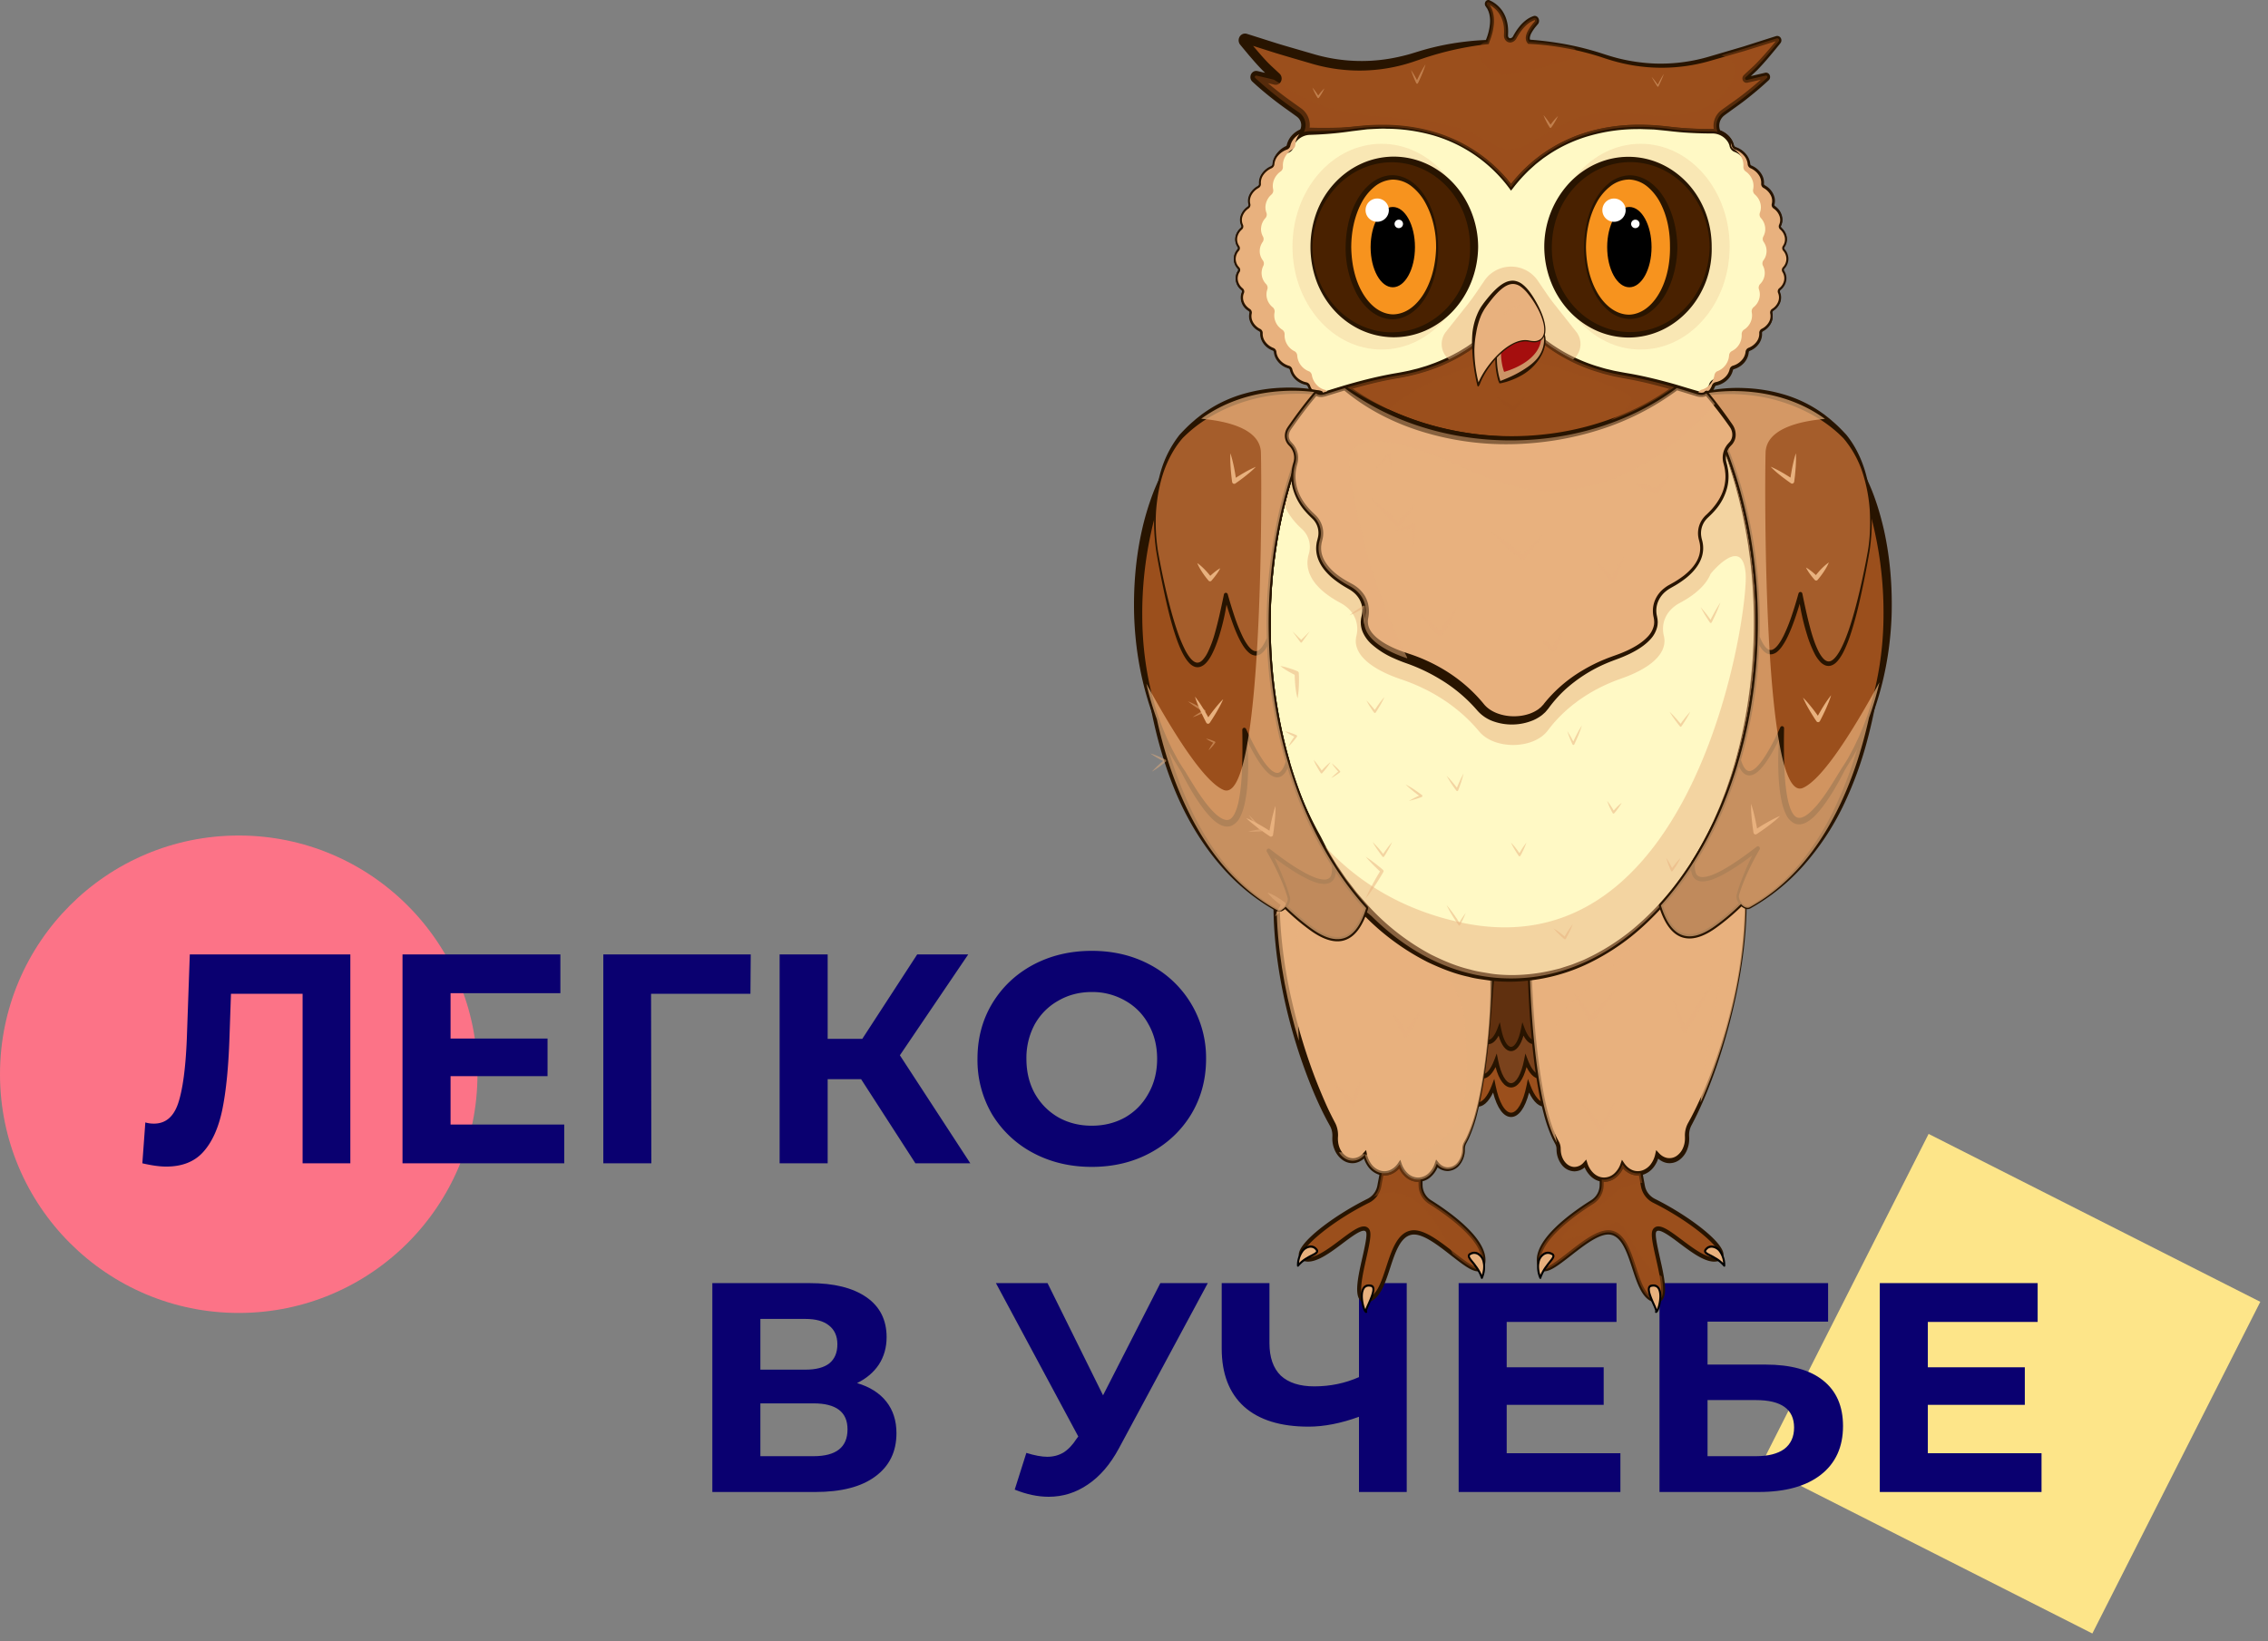 <svg width="76" height="55" fill="none" xmlns="http://www.w3.org/2000/svg"><rect width="100%" height="100%" fill="#808080" stroke="none"/><circle cx="8" cy="36" r="8" fill="#FC7387"/><path d="M11.74 31.985v7h-1.6v-5.68h-2.4l-.05 1.46c-.033.993-.113 1.8-.24 2.42-.127.613-.34 1.087-.64 1.42-.293.327-.707.49-1.24.49-.22 0-.487-.037-.8-.11l.1-1.37c.087.027.183.04.29.04.387 0 .657-.227.81-.68.153-.46.25-1.177.29-2.15l.1-2.84h5.38Zm7.168 5.7v1.3h-5.42v-7h5.29v1.3h-3.68v1.52h3.25v1.26h-3.25v1.62h3.81Zm6.239-4.38h-3.33l.01 5.68h-1.61v-7h4.94l-.01 1.32Zm3.708 2.86h-1.12v2.82h-1.61v-7h1.61v2.83h1.16l1.84-2.83h1.71l-2.29 3.38 2.36 3.62h-1.84l-1.82-2.82Zm7.73 2.94c-.727 0-1.384-.157-1.97-.47a3.545 3.545 0 0 1-1.37-1.29 3.589 3.589 0 0 1-.49-1.86c0-.687.163-1.303.49-1.85.333-.553.79-.987 1.37-1.3.586-.313 1.243-.47 1.97-.47.726 0 1.38.157 1.96.47a3.523 3.523 0 0 1 1.87 3.15c0 .687-.167 1.307-.5 1.86-.334.547-.79.977-1.37 1.29-.58.313-1.234.47-1.96.47Zm0-1.38c.413 0 .786-.093 1.12-.28.333-.193.593-.46.78-.8.193-.34.29-.727.29-1.16 0-.433-.097-.82-.29-1.16a1.977 1.977 0 0 0-.78-.79 2.192 2.192 0 0 0-1.12-.29c-.414 0-.787.097-1.12.29-.334.187-.597.45-.79.79a2.37 2.37 0 0 0-.28 1.16c0 .433.093.82.28 1.16.193.34.456.607.79.8.333.187.706.28 1.12.28Z" fill="#0A0070"/><path fill="#FDE589" d="m64.627 38 11.115 5.627-5.628 11.115L59 49.115z"/><path d="M28.72 46.35c.427.127.753.333.98.62.227.287.34.64.34 1.06 0 .62-.237 1.103-.71 1.45-.467.347-1.137.52-2.01.52h-3.45v-7h3.26c.813 0 1.447.157 1.9.47.453.313.68.76.68 1.34 0 .347-.087.653-.26.92-.173.26-.417.467-.73.62Zm-3.24-.45h1.51c.353 0 .62-.07.8-.21.18-.147.27-.36.27-.64 0-.273-.093-.483-.28-.63-.18-.147-.443-.22-.79-.22h-1.51v1.7Zm1.78 2.9c.76 0 1.14-.3 1.14-.9 0-.58-.38-.87-1.14-.87h-1.78v1.77h1.78ZM40.473 43l-2.98 5.54c-.287.533-.633.937-1.04 1.21-.4.273-.837.41-1.31.41-.367 0-.746-.08-1.14-.24l.39-1.23c.28.087.514.13.7.13.2 0 .38-.047.54-.14.16-.1.307-.253.44-.46l.06-.08-2.76-5.14h1.73l1.86 3.76 1.92-3.76h1.59Zm6.666 0v7h-1.6v-2.52c-.606.22-1.17.33-1.69.33-.94 0-1.66-.223-2.16-.67-.5-.453-.75-1.103-.75-1.95V43h1.6v2.01c0 .48.127.843.38 1.09.26.24.634.36 1.12.36.534 0 1.034-.103 1.5-.31V43h1.6Zm7.16 5.7V50h-5.42v-7h5.29v1.3h-3.68v1.52h3.25v1.26h-3.25v1.62h3.81Zm1.31-5.7h5.65v1.29h-4.04v1.44h1.94c.846 0 1.49.177 1.93.53.446.353.67.863.67 1.53 0 .7-.247 1.243-.74 1.63-.494.387-1.19.58-2.09.58h-3.32v-7Zm3.23 5.8c.413 0 .73-.08.95-.24.22-.167.33-.407.33-.72 0-.613-.427-.92-1.28-.92h-1.62v1.88h1.62Zm9.572-.1V50h-5.42v-7h5.29v1.3h-3.68v1.52h3.25v1.26h-3.25v1.62h3.81Z" fill="#0A0070"/><path d="M52.186 33.992c-.196-1.225-.464-2.37-1.163-3.278-.968-1.259-1.821 2.548-1.938 3.278-.252 1.574-.073 2.951.405 3.02.203.028.407-.205.563-.614.117.587.334.962.583.962.25 0 .466-.374.583-.962.156.408.36.642.563.614.477-.068.656-1.446.404-3.02Z" fill="#9B4F1C"/><path d="M50.636 37.433c-.252 0-.467-.295-.603-.818-.16.331-.352.497-.552.468-.108-.015-.203-.084-.285-.203-.31-.457-.38-1.622-.176-2.9.005-.033.598-3.316 1.492-3.576.196-.056.385.032.563.263.679.882.961 1.962 1.177 3.313.205 1.278.134 2.444-.177 2.9-.08.12-.177.188-.285.203-.199.028-.391-.137-.551-.468-.136.522-.35.818-.603.818Zm0-.145c.205 0 .408-.355.518-.905l.046-.227.081.215c.145.38.329.592.492.57.07-.01.136-.06.195-.146.285-.42.348-1.567.153-2.79-.213-1.327-.49-2.388-1.149-3.245-.144-.186-.283-.256-.425-.215-.667.193-1.265 2.639-1.396 3.46-.196 1.223-.133 2.37.152 2.79.06.087.125.136.196.146.163.023.347-.19.492-.57l.081-.215.046.227c.109.55.312.905.518.905Z" fill="#281400"/><path d="M51.964 33.486c-.168-1.05-.398-2.03-.996-2.808-.83-1.078-1.56 2.182-1.66 2.808-.216 1.348-.063 2.529.346 2.586.173.025.348-.175.482-.525.1.503.286.824.5.824.213 0 .399-.32.5-.824.133.35.308.55.481.525.41-.057.563-1.238.347-2.586Z" fill="#7A421C"/><path d="M50.636 36.444c-.217 0-.402-.247-.52-.684-.137.273-.3.408-.471.384-.095-.013-.18-.073-.25-.178-.268-.393-.33-1.395-.154-2.492.004-.028.514-2.847 1.286-3.07.171-.05.336.026.491.227.583.758.826 1.684 1.011 2.843.176 1.098.114 2.1-.153 2.493-.072.104-.156.164-.25.178-.17.024-.335-.111-.472-.385-.117.437-.302.684-.519.684Zm0-.145c.17 0 .341-.301.434-.767l.045-.227.082.215c.122.32.277.5.411.481.058-.008.112-.048.16-.12.244-.358.297-1.337.13-2.382-.181-1.136-.418-2.043-.982-2.775-.12-.157-.236-.216-.354-.181-.566.164-1.077 2.254-1.19 2.956-.166 1.044-.113 2.024.13 2.382.049.072.103.112.16.12.136.02.29-.16.412-.481l.081-.215.046.227c.093.466.264.767.434.767Z" fill="#281400"/><path d="M51.69 32.863c-.133-.834-.315-1.612-.79-2.23-.66-.856-1.24 1.733-1.32 2.23-.17 1.07-.05 2.008.276 2.054.137.02.276-.14.383-.417.08.4.227.655.397.655s.317-.255.397-.655c.105.278.244.437.382.417.325-.046.447-.983.276-2.054Z" fill="#60300F"/><path d="M50.635 35.226c-.172 0-.32-.187-.416-.52-.108.202-.237.302-.372.283-.079-.011-.15-.061-.208-.148-.214-.315-.264-1.115-.124-1.99.003-.023.41-2.271 1.03-2.45.142-.041.279.02.405.185.465.604.659 1.342.806 2.265.14.875.09 1.675-.124 1.99-.06.087-.129.137-.209.148-.135.019-.263-.08-.372-.283-.096.333-.243.52-.416.52Zm-.377-.969.046.227c.072.363.202.598.332.598.129 0 .259-.235.331-.598l.046-.227.081.215c.093.244.212.388.313.374.041-.006.081-.036.118-.09.19-.28.232-1.054.1-1.88-.144-.9-.331-1.618-.777-2.197-.091-.12-.18-.164-.267-.139-.419.122-.832 1.699-.934 2.336-.132.826-.091 1.6.1 1.88.036.054.076.084.118.09.1.014.22-.13.312-.374l.081-.215Z" fill="#281400"/><path d="M47.922 40.284a.684.684 0 0 1-.32-.568l-.002-.188a.507.507 0 0 1-.078.007c-.278 0-.516-.212-.619-.515-.123.185-.307.302-.514.302a.51.51 0 0 1-.088-.008l-.082.439a.69.69 0 0 1-.373.49c-1.36.677-2.712 1.803-2.112 1.953.645.162 1.856-1.372 2.099-.95.174.306-.727 2.484 0 2.323.726-.162.645-2.1 1.453-2.261.807-.161 2.341 1.938 2.422.969.06-.737-1.186-1.615-1.786-1.993Z" fill="#9B4F1C"/><path d="M45.76 43.65a.236.236 0 0 1-.185-.08c-.195-.22-.056-.838.08-1.437.076-.339.171-.76.12-.848a.072.072 0 0 0-.047-.038c-.136-.03-.44.199-.735.42-.43.323-.918.688-1.274.6-.151-.038-.19-.13-.197-.199-.04-.421 1.178-1.334 2.296-1.89a.622.622 0 0 0 .336-.439l.095-.506.063.01a.454.454 0 0 0 .077.008c.177 0 .345-.1.46-.273l.074-.11.043.127c.097.284.315.468.556.468a.53.53 0 0 0 .07-.006l.074-.01.004.268c.003.207.11.397.286.507.706.445 1.882 1.303 1.819 2.062-.013.156-.064.257-.151.3-.21.103-.555-.166-.993-.507-.46-.36-.983-.768-1.333-.697-.377.075-.551.61-.72 1.127-.168.515-.342 1.046-.731 1.133a.463.463 0 0 1-.087.01Zm-.057-2.55a.205.205 0 0 1 .186.108c.076.133.013.436-.105.96-.108.48-.257 1.14-.113 1.301.011.013.046.052.148.029.316-.07.47-.541.633-1.04.181-.555.369-1.13.822-1.22.404-.082.952.345 1.435.721.354.276.72.561.859.493.04-.02.065-.081.073-.182.059-.703-1.206-1.58-1.753-1.923a.753.753 0 0 1-.352-.63l-.002-.11h-.012c-.264 0-.504-.174-.636-.452a.664.664 0 0 1-.497.24l-.034-.002-.07.374a.766.766 0 0 1-.41.541c-1.227.61-2.246 1.47-2.22 1.745.001.013.004.05.094.073.3.075.761-.271 1.168-.578.33-.248.597-.448.786-.448Z" fill="#281400"/><path d="M55.428 40.243a.689.689 0 0 1-.374-.49l-.081-.438a.516.516 0 0 1-.088.008c-.207 0-.391-.118-.515-.303-.102.302-.34.515-.618.515a.512.512 0 0 1-.078-.007l-.003.188a.683.683 0 0 1-.32.568c-.6.378-1.846 1.255-1.785 1.992.08.97 1.615-1.13 2.422-.969.807.162.727 2.1 1.453 2.261.727.162-.175-2.016 0-2.322.243-.423 1.453 1.111 2.1.95.6-.15-.753-1.277-2.113-1.953Z" fill="#9B4F1C"/><path d="M55.513 43.65a.413.413 0 0 1-.085-.01c-.39-.087-.564-.619-.731-1.133-.17-.518-.344-1.053-.721-1.128-.349-.07-.872.338-1.333.697-.437.341-.783.61-.992.507-.087-.043-.138-.144-.151-.3-.063-.758 1.112-1.617 1.818-2.061.177-.11.283-.3.286-.507l.005-.27.074.012a.456.456 0 0 0 .07.005c.24 0 .459-.183.555-.468l.043-.127.074.11c.115.174.283.273.46.273.024 0 .05-.002.078-.007l.063-.01.094.506c.035.187.161.35.336.438 1.118.556 2.337 1.47 2.297 1.89-.007.07-.047.162-.197.2-.357.088-.844-.278-1.274-.6-.295-.222-.6-.45-.735-.42a.069.069 0 0 0-.048.037c-.05.089.045.51.12.849.136.598.276 1.217.08 1.436a.24.24 0 0 1-.186.08Zm-1.617-2.423c.035 0 .07.003.104.01.453.09.64.665.822 1.221.163.499.316.97.633 1.04.102.022.136-.017.147-.03.144-.16-.004-.82-.113-1.301-.118-.523-.18-.826-.104-.959a.203.203 0 0 1 .134-.103c.191-.042.477.172.838.443.407.305.869.652 1.168.577.09-.022.093-.06.095-.072.026-.276-.993-1.135-2.22-1.745a.765.765 0 0 1-.41-.541l-.07-.374-.035.001a.663.663 0 0 1-.497-.24c-.134.283-.377.456-.648.452l-.002.111a.754.754 0 0 1-.352.63c-.547.343-1.812 1.22-1.753 1.923.008.1.033.161.073.181.14.069.505-.216.86-.492.441-.345.938-.732 1.33-.732Z" fill="#281400"/><path d="M50 32.755c-2.825-.309-5.252-2.663-6.573-6.036-1.628 3.787.19 9.086 1.223 10.955.072.13.1.278.091.427a.979.979 0 0 0-.002.054c0 .411.263.744.589.744.16 0 .305-.082.411-.213.068.331.289.584.562.63a.515.515 0 0 0 .088.007c.207 0 .391-.117.514-.303.103.303.341.515.619.515a.512.512 0 0 0 .078-.006c.25-.037.458-.246.547-.532a.478.478 0 0 0 .366.184c.294 0 .532-.3.532-.672v-.001a.42.42 0 0 1 .053-.213c.806-1.39.906-5.505.906-5.505L50 32.755Z" fill="#E8B17E"/><path d="M49.953 32.806c-.178-.02-.346-.037-.525-.07l-.278-.07-.139-.034-.07-.018-.067-.024-.272-.093c-.091-.032-.182-.061-.27-.103l-.264-.116-.132-.059-.127-.069a7.85 7.85 0 0 1-1.877-1.384 10.315 10.315 0 0 1-1.482-1.862 13.09 13.09 0 0 1-1.084-2.158l.122.003c-.417 1.02-.59 2.137-.605 3.248-.011 1.113.12 2.227.354 3.314.239 1.085.557 2.154.975 3.174.105.254.212.508.33.755l.091.184.094.182c.076.133.115.3.11.457-.002.044-.004.071-.004.103.001.03.002.062.006.093.006.061.02.122.04.18.04.115.112.218.203.287a.412.412 0 0 0 .314.084.482.482 0 0 0 .293-.172l.088-.098.027.13a.866.866 0 0 0 .153.345.598.598 0 0 0 .285.21.476.476 0 0 0 .338-.015.631.631 0 0 0 .27-.233l.073-.11.044.128c.044.13.12.25.218.336a.508.508 0 0 0 .346.131.517.517 0 0 0 .342-.145.777.777 0 0 0 .21-.342l.001-.001.04-.117.073.092c.08.102.197.17.32.17a.426.426 0 0 0 .33-.167.708.708 0 0 0 .15-.383l.004-.053c0-.018 0-.041.003-.061a.474.474 0 0 1 .056-.18l.027-.049.052-.096a4.88 4.88 0 0 0 .303-.84c.08-.29.142-.585.195-.883.105-.595.178-1.198.235-1.801.054-.604.084-1.212.067-1.818v.01c0 .002.006.009.014.008Zm.093-.103c.011.022.02.051.022.078v.01l-.154 1.819c-.053.605-.123 1.209-.225 1.807a12.43 12.43 0 0 1-.186.892 4.947 4.947 0 0 1-.293.861l-.052.102-.026.05a.363.363 0 0 0-.042.142c-.002.018-.001.033-.002.053l-.001.06a.82.82 0 0 1-.163.447.537.537 0 0 1-.406.22.539.539 0 0 1-.421-.2l.113-.025v.002a.927.927 0 0 1-.252.406.65.65 0 0 1-.425.18.637.637 0 0 1-.432-.163.918.918 0 0 1-.26-.4l.117.019a.762.762 0 0 1-.33.283.602.602 0 0 1-.425.018.73.73 0 0 1-.35-.256c-.089-.119-.148-.26-.18-.407l.116.032a.62.62 0 0 1-.37.239.558.558 0 0 1-.428-.098.792.792 0 0 1-.276-.362.924.924 0 0 1-.069-.343c-.001-.04.002-.082.002-.11a.66.66 0 0 0-.09-.344l-.101-.184-.096-.186c-.125-.25-.241-.504-.35-.762a18.107 18.107 0 0 1-.998-3.216c-.23-1.104-.366-2.237-.334-3.374.03-1.133.229-2.277.688-3.304l.06-.154.062.155c.294.746.65 1.463 1.071 2.133.421.67.908 1.292 1.461 1.837a7.706 7.706 0 0 0 1.845 1.36l.125.067.13.058.258.114c.086.041.175.07.264.1l.266.092.067.023.068.017.136.034.273.068c.093.02.198.033.296.053l.297.057Z" fill="#281400"/><path d="M57.846 26.718c-1.32 3.373-3.747 5.727-6.572 6.037l-.004.034s.1 4.116.905 5.506a.42.42 0 0 1 .053.213c0 .372.239.673.533.673a.48.48 0 0 0 .365-.184c.09.285.297.495.548.532a.495.495 0 0 0 .078.006c.277 0 .515-.212.618-.515.123.185.308.303.514.303a.51.51 0 0 0 .088-.008c.274-.045.495-.298.563-.629a.53.53 0 0 0 .411.212c.325 0 .589-.333.589-.743l-.002-.055a.782.782 0 0 1 .09-.426c1.034-1.869 2.852-7.169 1.223-10.956Z" fill="#E8B17E"/><path d="M57.847 26.79c-.06.187-.11.357-.178.522l-.026.063-.033.068-.066.137-.13.273c-.183.36-.376.713-.591 1.05-.426.678-.92 1.31-1.481 1.863a7.842 7.842 0 0 1-1.877 1.383 6.238 6.238 0 0 1-2.185.676l.06-.063-.004.035v-.01c.02.603.06 1.21.115 1.812.056.602.128 1.203.232 1.797.052.296.111.591.187.88.076.289.166.573.291.837l.05.096.026.048a.501.501 0 0 1 .059.193c.002.021.002.046.003.064l.002.052c.01.136.057.27.139.372.08.102.196.168.316.169a.41.41 0 0 0 .32-.16h.001l.078-.088.035.113a.783.783 0 0 0 .21.343c.096.09.217.144.342.146a.505.505 0 0 0 .347-.131.77.77 0 0 0 .218-.336l.044-.128.073.11c.07.104.163.188.27.233a.475.475 0 0 0 .337.015.596.596 0 0 0 .285-.208.87.87 0 0 0 .153-.345v-.002l.03-.127.086.095c.081.09.184.153.293.17a.42.42 0 0 0 .316-.078.62.62 0 0 0 .214-.285.749.749 0 0 0 .047-.183c.005-.032.006-.064.007-.096s0-.062-.001-.103a.86.86 0 0 1 .113-.44l.098-.18.094-.183c.123-.246.237-.497.346-.751.43-1.02.768-2.086 1.005-3.179.12-.545.208-1.1.267-1.657.058-.558.088-1.119.073-1.679s-.07-1.119-.178-1.665a7.988 7.988 0 0 0-.205-.807c-.04-.133-.089-.262-.133-.392-.024-.065-.044-.108-.057-.163-.013-.052-.022-.112-.037-.176Zm-.002-.145c.036.066.078.135.116.211.037.074.073.159.094.226.042.134.09.267.127.402.075.272.139.547.188.825.101.555.15 1.12.158 1.684.02 1.13-.12 2.255-.349 3.353a20.62 20.62 0 0 1-.415 1.63 17.932 17.932 0 0 1-.55 1.583 14.65 14.65 0 0 1-.336.765l-.093.188-.096.185a.698.698 0 0 0-.088.363c.001.03.005.07.004.108a.954.954 0 0 1-.061.337.783.783 0 0 1-.265.364.559.559 0 0 1-.426.104.6.6 0 0 1-.37-.24l.116-.032v.002c-.031.147-.091.288-.181.406a.728.728 0 0 1-.35.255.598.598 0 0 1-.424-.02.765.765 0 0 1-.329-.282l.117-.018a.92.92 0 0 1-.26.4.635.635 0 0 1-.433.162.648.648 0 0 1-.426-.18.932.932 0 0 1-.25-.407l.112.026a.543.543 0 0 1-.422.209.548.548 0 0 1-.418-.218.843.843 0 0 1-.174-.457l-.003-.063c0-.02 0-.033-.002-.05a.343.343 0 0 0-.04-.128l-.027-.05-.054-.103a4.98 4.98 0 0 1-.305-.864 10.94 10.94 0 0 1-.194-.894c-.104-.6-.173-1.206-.227-1.812a31.5 31.5 0 0 1-.107-1.824v-.011l.005-.034.006-.058.053-.006a6.117 6.117 0 0 0 2.14-.663 7.714 7.714 0 0 0 1.845-1.36 10.187 10.187 0 0 0 1.46-1.836c.213-.333.404-.683.584-1.038l.13-.27.064-.135.033-.067.032-.076c.088-.205.195-.407.29-.591Z" fill="#281400"/><g opacity=".7"><path opacity=".7" d="M50 32.755a6.207 6.207 0 0 1-2.384-.786c.451.292 1.408 1.058 1.462 2.343.071 1.686.61 4.84-3.34 4.374.068.331.289.584.562.629a.516.516 0 0 0 .088.008c.207 0 .391-.118.515-.303.103.303.34.515.618.515a.512.512 0 0 0 .078-.006c.25-.037.458-.247.547-.532a.478.478 0 0 0 .366.184c.294 0 .532-.3.532-.672v-.001a.42.42 0 0 1 .054-.213c.805-1.39.905-5.506.905-5.506l-.004-.034Z" fill="#E8B17E"/><path opacity=".7" d="M45.327 38.898c.16 0 .306-.082.412-.213-.33-.039-.62-.062-.874-.073.107.173.274.286.462.286ZM47.383 31.83v.002a.36.36 0 0 0 0-.001Z" fill="#E8B17E"/></g><path opacity=".7" d="M52.704 33.561c1.4-1.165 2.815-2.697 3.877-3.08 1.061-.382 1.36.996.786 3.907a25.574 25.574 0 0 0-.384 2.56c1.028-2.28 2.314-6.856.863-10.23-1.321 3.373-3.748 5.726-6.573 6.037l-.004.034s.1 4.116.905 5.506c.001 0-.87-3.569.53-4.734Z" fill="#E8B17E"/><path opacity=".5" d="M47.922 40.284a.684.684 0 0 1-.32-.568l-.002-.188a.507.507 0 0 1-.078.007c-.278 0-.516-.213-.618-.515-.124.184-.308.302-.515.302a.51.51 0 0 1-.088-.008l-.081.439a.682.682 0 0 1-.197.363s.862-.519 1.711.4c.418.452.733 1.034.945 1.509.535.416.986.765 1.029.251.061-.736-1.186-1.614-1.786-1.992ZM53.988 41.308c.807.161.727 2.1 1.453 2.26.322.072.324-.315.243-.795-.943-.495-1.147-1.974-1.58-1.797-3.75 1.532-.424-.536-.07-.919.353-.383 1-.415 1-.415l-.062-.328a.515.515 0 0 1-.087.008c-.207 0-.392-.117-.515-.303-.103.303-.34.516-.618.516a.513.513 0 0 1-.078-.007l-.003.188a.682.682 0 0 1-.32.568c-.6.378-1.846 1.255-1.785 1.992.081.97 1.615-1.13 2.422-.968Z" fill="#9B4F1C"/><path d="M45.78 43.965c-.1-.008-.334-.977.154-.877.295.047-.252.87-.153.877Z" fill="#E8B17E"/><path d="M45.78 44h-.004c-.033-.005-.062-.041-.092-.115-.07-.17-.142-.564-.007-.748.04-.055.12-.115.263-.085a.125.125 0 0 1 .098.07c.062.127-.057.391-.152.603-.034.078-.077.172-.084.21a.037.037 0 0 1 .013.032c0 .019-.017.033-.034.033Zm.006-.072h.001Zm.081-.812c-.086 0-.143.046-.174.14-.062.19.004.492.059.617.014-.041.039-.099.075-.179.079-.177.198-.443.152-.538-.005-.012-.017-.027-.05-.033a.317.317 0 0 0-.062-.007Z" fill="#000"/><path d="M49.657 42.822c.003.01-.064-.21-.214-.394-.128-.192-.338-.347-.149-.418.18-.089.388.068.425.3.056.223-.06.521-.063.512Z" fill="#E8B17E"/><path d="M49.657 42.86a.034.034 0 0 1-.03-.021l-.001-.002-.002-.007a1.295 1.295 0 0 0-.206-.377c-.033-.05-.07-.095-.104-.138-.08-.098-.143-.175-.125-.25.01-.039.04-.068.095-.089a.276.276 0 0 1 .265.014.439.439 0 0 1 .203.314.935.935 0 0 1-.065.534.035.035 0 0 1-.03.021Zm-.256-.839a.204.204 0 0 0-.093.022c-.024.01-.05.023-.055.041-.009.037.055.115.11.184.037.044.075.09.108.14.078.096.148.225.186.317.029-.097.065-.267.03-.405a.367.367 0 0 0-.169-.266.233.233 0 0 0-.117-.033Z" fill="#000"/><path d="M43.494 42.416c-.007.007.002-.297.134-.465.117-.184.357-.234.471-.09.13.13-.108.18-.287.296-.192.1-.325.266-.318.259Z" fill="#E8B17E"/><path d="M43.494 42.45a.03.03 0 0 1-.013-.002.028.028 0 0 1-.01-.007v-.002a.037.037 0 0 1-.01-.024v-.003a.843.843 0 0 1 .142-.486.395.395 0 0 1 .3-.186.26.26 0 0 1 .223.095c.035.035.05.07.044.107-.01.07-.092.113-.196.165-.048.025-.098.05-.143.08-.163.084-.286.219-.308.247l-.005.006-.001.001a.033.033 0 0 1-.023.01Zm.426-.637h-.014a.332.332 0 0 0-.25.157.765.765 0 0 0-.125.353c.065-.065.167-.148.267-.2.045-.03.099-.056.146-.08.072-.037.154-.079.159-.112.001-.01-.008-.027-.026-.045a.195.195 0 0 0-.157-.073Z" fill="#000"/><path d="M55.493 43.965c.101-.008.335-.977-.154-.877-.294.047.253.87.154.877Z" fill="#E8B17E"/><path d="M55.493 44c-.018 0-.032-.015-.034-.034 0-.011.004-.022.012-.03a1.545 1.545 0 0 0-.084-.21c-.095-.212-.214-.477-.151-.604a.126.126 0 0 1 .098-.07c.142-.03.221.03.262.086.135.183.062.578-.007.748-.03.073-.06.11-.092.114h-.004Zm-.087-.884a.272.272 0 0 0-.06.007c-.035.006-.046.021-.052.033-.046.094.074.361.152.538.037.08.061.137.076.18.055-.126.12-.428.058-.618-.03-.093-.087-.14-.173-.14Z" fill="#000"/><path d="M51.617 42.822c-.003.01.064-.21.214-.394.128-.192.338-.347.149-.418-.18-.089-.388.068-.425.3-.057.223.059.521.062.512Z" fill="#E8B17E"/><path d="M51.617 42.86a.034.034 0 0 1-.03-.022l-.002-.004a.937.937 0 0 1-.063-.534.436.436 0 0 1 .202-.31.279.279 0 0 1 .269-.013c.051.02.082.049.092.088.018.075-.046.152-.125.25a1.885 1.885 0 0 0-.103.134 1.306 1.306 0 0 0-.208.38c0 .002 0 .005-.002.007v.002a.032.032 0 0 1-.03.021Zm.255-.839a.232.232 0 0 0-.116.033.365.365 0 0 0-.168.262c-.036.14 0 .311.029.409.038-.093.109-.223.188-.32.032-.047.069-.093.105-.137.056-.07.12-.147.11-.184-.003-.018-.03-.032-.052-.04a.223.223 0 0 0-.096-.023Z" fill="#000"/><path d="M57.78 42.416c.007.007-.002-.297-.134-.465-.117-.184-.357-.234-.472-.09-.13.13.11.18.288.296.192.1.324.266.317.259Z" fill="#E8B17E"/><path d="M57.78 42.45a.033.033 0 0 1-.028-.016 1.084 1.084 0 0 0-.305-.245 1.656 1.656 0 0 0-.146-.08c-.104-.054-.186-.096-.197-.166-.005-.037.01-.073.047-.11a.257.257 0 0 1 .22-.092c.117.007.233.08.302.189a.839.839 0 0 1 .14.483v.003a.04.04 0 0 1-.009.024v.001a.028.028 0 0 1-.01.008.042.042 0 0 1-.014.002Zm-.426-.637a.192.192 0 0 0-.154.07c-.021.022-.03.038-.03.049.005.033.087.074.16.111.047.024.1.051.149.083.098.05.2.132.264.197a.755.755 0 0 0-.122-.35.332.332 0 0 0-.252-.16h-.015Z" fill="#000"/><path d="M56.19 13.004c-1.467 1.09-3.421 1.755-5.567 1.755-2.142 0-4.094-.663-5.56-1.75-.216.064-.429.13-.638.196a.61.61 0 0 1-.135.028c-1.201 2.069-1.925 4.733-1.925 7.64 0 2.125.386 4.119 1.062 5.846 1.32 3.373 3.748 5.727 6.573 6.037.21.023.422.034.636.034 4.568 0 8.27-5.335 8.27-11.916 0-2.907-.723-5.571-1.924-7.64a.586.586 0 0 1-.136-.028c-.215-.07-.434-.137-.656-.202Z" fill="#FFF9C5"/><path d="M56.2 13.075c-.094.071-.182.14-.283.207-.107.068-.211.14-.32.204a9.23 9.23 0 0 1-2.049.913c-.948.29-1.935.43-2.921.432a10.076 10.076 0 0 1-2.922-.43 8.86 8.86 0 0 1-2.68-1.333l.056.01-.385.118-.192.06c-.062.018-.134.044-.21.048l.052-.033c-.255.425-.482.87-.686 1.329-.05.115-.1.229-.148.345l-.139.35c-.045.118-.084.238-.126.357a6.86 6.86 0 0 0-.118.36c-.078.24-.143.484-.21.727-.06.247-.124.491-.172.74-.055.248-.096.499-.139.749-.034.252-.074.503-.097.756-.03.252-.047.506-.066.76-.01.127-.012.254-.017.38l-.008.191-.002.19c-.01.51.006 1.018.044 1.525l.034.38.043.377.054.377.062.375a14.868 14.868 0 0 0 1.462 4.238c.057.11.12.215.175.325.057.11.11.221.169.33.06.106.123.212.186.317l.095.158c.032.053.068.102.102.153l.206.303.052.076.055.072.111.145c.075.095.146.195.224.288l.238.274a7.839 7.839 0 0 0 2.224 1.772c.42.209.854.393 1.307.5.223.067.454.096.682.136.23.036.462.048.693.051.464 0 .928-.052 1.383-.16l.17-.041.084-.021.084-.027c.111-.037.224-.07.334-.109l.328-.13c.109-.045.214-.101.32-.151.423-.213.826-.47 1.207-.763.378-.297.731-.63 1.062-.989.333-.356.629-.75.907-1.159.28-.406.52-.843.745-1.287l.163-.337.148-.345c.052-.114.097-.23.141-.348.044-.117.092-.233.134-.352.08-.237.166-.473.235-.716.076-.239.136-.484.2-.727.473-1.96.605-4.01.392-6.02-.023-.252-.063-.501-.096-.751-.043-.25-.082-.498-.134-.745-.046-.248-.106-.492-.162-.738-.065-.243-.126-.487-.201-.727a14.344 14.344 0 0 0-1.153-2.764l.052.033c-.077-.005-.152-.031-.212-.05l-.188-.058-.378-.12Zm-.022-.143.414.12.206.063c.073.022.129.042.19.046l.032.002.019.031c.26.43.492.88.702 1.341.212.46.389.94.546 1.425.08.242.148.49.218.735.062.248.128.496.178.748.058.25.097.504.143.756.036.255.078.508.103.765.12 1.021.14 2.056.07 3.083a15.92 15.92 0 0 1-.512 3.032c-.07.246-.138.493-.22.733-.076.244-.167.482-.255.72-.044.12-.095.236-.143.354a6.328 6.328 0 0 1-.15.349l-.159.345-.17.338a11.738 11.738 0 0 1-1.683 2.475c-.333.366-.69.709-1.073 1.014a7.69 7.69 0 0 1-1.227.79c-.859.45-1.813.687-2.77.702-.24.001-.48-.008-.718-.04-.238-.035-.477-.06-.71-.125-.472-.1-.925-.282-1.365-.49a8.078 8.078 0 0 1-2.34-1.787l-.252-.278c-.082-.095-.158-.195-.237-.293l-.117-.147-.06-.074-.054-.077-.219-.309c-.035-.052-.074-.102-.108-.155l-.1-.162a24.065 24.065 0 0 0-.206-.319c-.07-.106-.13-.218-.195-.328-.062-.11-.127-.22-.18-.337l-.158-.349-.079-.175c-.026-.058-.048-.118-.072-.178-.093-.238-.193-.474-.274-.717a14.816 14.816 0 0 1-.42-1.479c-.451-2-.573-4.075-.342-6.108.23-2.03.82-4.02 1.802-5.78l.016-.03.035-.003h.001c.058-.004.115-.023.181-.044l.193-.06.386-.117.03-.01.025.02a8.727 8.727 0 0 0 2.64 1.312 9.932 9.932 0 0 0 2.886.424 9.927 9.927 0 0 0 2.886-.427 9.031 9.031 0 0 0 2.02-.9c.106-.063.208-.134.313-.2.108-.07.223-.152.334-.225Z" fill="#281400"/><path opacity=".5" d="M56.19 13.004c-1.467 1.09-3.421 1.755-5.567 1.755-2.142 0-4.094-.663-5.56-1.75-.216.064-.429.13-.638.196a.574.574 0 0 1-.134.027 13.744 13.744 0 0 0-1.359 3.296c.057.425.288.83.685 1.191a.814.814 0 0 1 .237.856 1.04 1.04 0 0 0-.02.083c-.12.578.276 1.117 1.083 1.546.448.24.642.663.536 1.106a.856.856 0 0 0-.013.066c-.084.552.493 1.047 1.512 1.39 1.07.36 1.965.966 2.609 1.741.516.627 1.836.608 2.31-.033.576-.77 1.423-1.372 2.451-1.732.978-.341 1.527-.827 1.446-1.366a.615.615 0 0 0-.013-.066c-.106-.442.088-.865.536-1.105.534-.284.887-.617 1.032-.976 0 0 1.072-1.332 1.173 0 .102 1.333-1.668 13.436-9.595 11.674-2.313-.514-3.913-1.714-5.02-3.156 1.383 2.816 3.591 4.73 6.118 5.007.21.024.423.035.637.035 4.567 0 8.27-5.335 8.27-11.916a16.53 16.53 0 0 0-.614-4.509v-.002l-.014-.049a11.213 11.213 0 0 0-.16-.518 9.983 9.983 0 0 0-.112-.33l-.06-.165a9.067 9.067 0 0 0-.06-.159c-.02-.056-.043-.113-.065-.169l-.04-.102h-.001a12.873 12.873 0 0 0-.802-1.638.614.614 0 0 1-.133-.028 29.578 29.578 0 0 0-.655-.2Z" fill="#E8B17E"/><path opacity=".5" d="m43.311 21.158.317.31h-.051l.314-.31-.263.363a.031.031 0 0 1-.052 0l-.265-.363ZM45.788 23.472a3.493 3.493 0 0 1 .31.36l-.056.002c.052-.083.107-.163.164-.243.058-.079.117-.156.183-.227-.04.092-.087.179-.135.264-.05.085-.1.168-.155.25h-.001a.033.033 0 0 1-.048.008 2.996 2.996 0 0 1-.262-.414ZM44.018 25.464c.057.06.108.125.157.191.048.066.094.135.138.205l-.054-.005c.101-.112.206-.22.325-.314-.08.134-.176.252-.275.367a.033.033 0 0 1-.053-.004 3.568 3.568 0 0 1-.128-.214 2.006 2.006 0 0 1-.11-.226ZM48.477 26c.14.138.263.29.381.448l-.06.01c.072-.183.149-.363.245-.534-.045.194-.11.38-.18.563-.007.02-.028.029-.046.02a.032.032 0 0 1-.014-.01 4.219 4.219 0 0 1-.326-.497ZM46 28.222c.035.032.068.069.102.103a4.08 4.08 0 0 1 .279.333l-.056.002a3.7 3.7 0 0 1 .323-.438c-.076.17-.169.327-.266.482a.034.034 0 0 1-.056.002 5.25 5.25 0 0 1-.252-.357c-.024-.042-.051-.083-.074-.127ZM50.636 28.241c.059.06.113.124.164.19.051.066.1.135.147.205l-.058.003c.078-.139.16-.274.26-.398a2.931 2.931 0 0 1-.2.437c-.01.018-.03.024-.047.013a.035.035 0 0 1-.01-.01 3.892 3.892 0 0 1-.137-.213 2.1 2.1 0 0 1-.12-.227ZM52.52 24.506c.088.13.163.266.234.405h-.06c.09-.205.19-.408.313-.596-.066.22-.156.426-.253.63-.009.018-.03.025-.046.016a.037.037 0 0 1-.014-.016 3.787 3.787 0 0 1-.174-.439ZM53.856 26.843c.095.112.17.237.243.364l-.056-.006c.091-.107.187-.21.299-.296a2.24 2.24 0 0 1-.247.347.033.033 0 0 1-.05.003 2.35 2.35 0 0 1-.189-.412ZM48.477 30.336c.085.096.163.197.238.302.075.104.145.212.213.321l-.055.003c.074-.126.153-.248.24-.365a3.966 3.966 0 0 1-.184.401.03.03 0 0 1-.053.004L48.875 31a6.064 6.064 0 0 1-.211-.323 3.957 3.957 0 0 1-.187-.341ZM52.062 31.116c.143.085.273.187.4.294l-.052.01c.044-.077.089-.153.137-.226.047-.074.097-.147.154-.215-.031.085-.068.166-.107.246-.038.08-.08.158-.123.235a.034.034 0 0 1-.048.013l-.004-.003a3.113 3.113 0 0 1-.357-.354ZM55.838 28.758c.043.06.081.124.117.189.036.064.069.13.1.197l-.059-.006c.048-.068.098-.134.15-.197.051-.064.106-.126.166-.183-.035.078-.077.15-.121.22-.044.071-.09.14-.139.207a.033.033 0 0 1-.05.006.038.038 0 0 1-.009-.013 3.119 3.119 0 0 1-.155-.42ZM55.949 23.855c.037.033.07.069.106.103a5.134 5.134 0 0 1 .29.333l-.055.002c.108-.153.22-.302.349-.438a4.06 4.06 0 0 1-.293.484.034.034 0 0 1-.049.008 5.678 5.678 0 0 1-.269-.364c-.026-.043-.054-.083-.079-.128ZM57.648 20.194c-.08.23-.182.449-.29.664-.01.018-.03.025-.047.015a.035.035 0 0 1-.012-.011 4.925 4.925 0 0 1-.309-.51c.133.146.251.304.365.465l-.059.005a5.48 5.48 0 0 1 .352-.628ZM43.546 30.46c.132.149.245.31.356.473.055.082.108.165.16.25.053.082.1.17.15.255l-.118.006c.058-.113.117-.225.18-.335.064-.11.13-.218.205-.322a4.173 4.173 0 0 1-.12.369c-.044.12-.093.237-.143.354-.016.036-.055.052-.089.035a.067.067 0 0 1-.027-.025l-.002-.003c-.051-.084-.105-.167-.154-.253a6.265 6.265 0 0 1-.398-.803ZM46.648 33.91c.1.115.187.237.27.362a7.329 7.329 0 0 1 .238.383l-.118-.003c.041-.066.084-.13.127-.194.044-.063.086-.128.133-.19a5.41 5.41 0 0 1 .14-.183c.05-.06.1-.119.154-.175-.028.076-.062.146-.095.218-.035.07-.07.14-.107.209-.036.069-.077.135-.114.203-.04.067-.08.133-.122.198a.067.067 0 0 1-.098.02.077.077 0 0 1-.02-.023 6.04 6.04 0 0 1-.109-.199c-.034-.067-.07-.133-.102-.202a4.032 4.032 0 0 1-.177-.424ZM44.729 36.339c.12.086.233.183.341.283.055.05.107.102.16.154.052.051.103.105.154.16l-.116.026c.026-.074.053-.147.081-.22.03-.073.057-.146.09-.218a5.55 5.55 0 0 1 .098-.214c.035-.07.07-.14.11-.208-.01.08-.028.158-.045.236a5.292 5.292 0 0 1-.059.23c-.02.076-.045.15-.067.226-.024.074-.05.15-.076.223-.014.04-.054.059-.09.044a.069.069 0 0 1-.025-.018c-.05-.054-.1-.109-.148-.166-.048-.057-.097-.112-.143-.171a3.457 3.457 0 0 1-.265-.367ZM53.007 36.947c.066.064.127.134.188.203a8.53 8.53 0 0 1 .507.658l-.117.01c.039-.075.076-.151.117-.225a6.15 6.15 0 0 1 .397-.647 4.98 4.98 0 0 1-.18.482c-.032.078-.067.156-.102.233-.034.078-.072.153-.109.229-.017.037-.059.051-.093.033a.07.07 0 0 1-.023-.021l-.001-.002a8.668 8.668 0 0 1-.453-.703 3.83 3.83 0 0 1-.131-.25ZM52.763 33.302c.059.062.113.128.167.194a8.82 8.82 0 0 1 .452.62l-.108-.007c.062-.08.129-.156.194-.233.065-.077.133-.152.2-.226a5.61 5.61 0 0 1 .43-.426 5.807 5.807 0 0 1-.343.51 9.281 9.281 0 0 1-.185.24c-.064.08-.127.16-.193.235l-.001.002a.066.066 0 0 1-.107-.008 8.881 8.881 0 0 1-.267-.44c-.043-.074-.083-.15-.124-.226a4.434 4.434 0 0 1-.115-.235ZM57.32 33.041c-.058.136-.122.268-.187.399a12.685 12.685 0 0 1-.415.767c-.071.126-.148.25-.222.373l-.001.003c-.02.033-.061.043-.092.022a.07.07 0 0 1-.027-.037 17.8 17.8 0 0 1-.163-.524 8.619 8.619 0 0 1-.138-.534c.082.163.155.33.226.498.07.168.136.337.2.508l-.12-.013c.073-.126.143-.253.219-.376a12.283 12.283 0 0 1 .72-1.086Z" fill="#E8B17E"/><path opacity=".7" d="M45.953 30.695c-1.037-1.029-1.904-2.39-2.525-3.977-1.09 2.536-.635 5.752.095 8.16-.07-1.589-.133-3.982.079-4.768.325-1.214 2.351.585 2.351.585Z" fill="#E8B17E"/><path d="M58.816 2.289c.24-.234.595-.664.787-.9.04-.05-.01-.12-.07-.101-.175.054-.42.131-.547.172-.19.06-.376.12-.56.177a40.885 40.885 0 0 1-1.284.37 5.816 5.816 0 0 1-3.364-.12 9.815 9.815 0 0 0-2.54-.489c-.136-.15.072-.443.242-.635.06-.067.003-.183-.076-.157-.327.108-.55.462-.645.643a.18.18 0 0 1-.165.103c-.077-.003-.135-.082-.129-.173.048-.683-.307-.979-.576-1.104-.05-.023-.09.05-.053.095.353.437.018 1.193.018 1.193l-.016.048c-.839.064-1.642.23-2.388.483a5.698 5.698 0 0 1-3.309.122l-.135-.037c-.333-.09-.69-.195-1.161-.338a199.283 199.283 0 0 0-1.107-.35c-.06-.02-.11.051-.07.1.193.236.548.664.788.898.105.102.214.204.328.305.04.036.006.103-.047.09a35.175 35.175 0 0 0-.634-.148c-.046-.01-.075.048-.041.08a12.566 12.566 0 0 0 1.453 1.146.523.523 0 0 1 .12.756l-.003.005c-.795 1.029-1.254 2.245-1.254 3.548 0 3.694 3.692 6.69 8.246 6.69 4.553 0 8.245-2.996 8.245-6.69 0-1.298-.456-2.51-1.244-3.535l-.005-.007a.54.54 0 0 1 .14-.768 12.884 12.884 0 0 0 1.45-1.147c.034-.032.005-.09-.04-.08-.207.046-.417.096-.627.146-.053.012-.088-.054-.047-.09.11-.1.217-.2.32-.301Z" fill="#9B4F1C"/><path d="M58.758 2.218c.148-.143.29-.3.43-.459.07-.079.138-.16.206-.241l.101-.123.05-.06a.028.028 0 0 0-.004.014c0 .007.002.011.003.013.003.005.01.005.01.005l-.07.022-.146.045-.294.092-.587.183-1.184.34a5.836 5.836 0 0 1-3.055.035c-.2-.05-.4-.115-.592-.18a9.33 9.33 0 0 0-1.183-.294c-.4-.073-.803-.12-1.207-.14h-.002l-.029-.001-.014-.02c-.012-.015-.023-.03-.033-.046-.007-.018-.017-.035-.02-.054a.3.3 0 0 1-.008-.108.569.569 0 0 1 .055-.178c.052-.104.117-.193.185-.277l.052-.061c.01-.013.012-.014.013-.017.002-.003.002-.006.003-.01 0-.006-.002-.016-.007-.02-.004-.004-.002-.004-.006-.003h-.002l-.008.003-.016.006-.032.013-.062.031a.845.845 0 0 0-.117.08c-.15.123-.27.291-.368.47a.263.263 0 0 1-.151.135.192.192 0 0 1-.205-.049.242.242 0 0 1-.066-.155c-.002-.02 0-.04 0-.05.002-.052.006-.104.002-.155a1.02 1.02 0 0 0-.173-.564.88.88 0 0 0-.325-.28L49.87.146 49.862.14h.002a.02.02 0 0 0 .01 0c.016-.005.013-.01.014-.013l-.002-.006.024.035c.016.024.035.047.047.074l.038.08c.011.026.019.055.028.083.032.113.043.23.04.345-.011.23-.065.445-.15.655l.003-.007-.015.043v.004l-.014.043-.045.005a10.355 10.355 0 0 0-2.153.476l-.354.121a5.66 5.66 0 0 1-3.365.06l-.718-.21c-.239-.071-.478-.14-.715-.217l-.711-.226-.089-.028-.039-.013a.077.077 0 0 0 .054-.006.092.092 0 0 0 .043-.048.114.114 0 0 0-.01-.102c-.006-.007-.005-.005-.001 0l.015.018.03.037c.082.1.164.198.247.295.166.194.332.389.51.559l.276.257.026.025a.224.224 0 0 1 .017.284.196.196 0 0 1-.195.076l-.016-.003-.022-.006-.18-.042-.361-.084-.045-.01-.011-.003c-.008-.002.01.002.013.001a.095.095 0 0 0 .048-.011.111.111 0 0 0 .056-.096.125.125 0 0 0-.033-.09c-.006-.007.003.002.004.003l.14.127a11.691 11.691 0 0 0 .881.708l.306.219c.051.038.096.066.165.122a.69.69 0 0 1 .097.934l-.115.155c-.04.05-.074.103-.11.155a5.654 5.654 0 0 0-.477.827 5.388 5.388 0 0 0-.486 3.017c.069.513.211 1.014.416 1.484.203.472.475.908.786 1.307a7.504 7.504 0 0 0 2.283 1.917c.866.48 1.805.8 2.765.979.961.177 1.946.217 2.917.11a9.466 9.466 0 0 0 2.831-.754 7.95 7.95 0 0 0 2.453-1.682c.353-.36.67-.762.935-1.2.265-.44.473-.917.613-1.417a5.377 5.377 0 0 0-.054-3.084 5.882 5.882 0 0 0-.66-1.396c-.034-.055-.072-.106-.107-.16a3.026 3.026 0 0 0-.111-.156l-.057-.077-.03-.04-.032-.048a.613.613 0 0 1-.084-.223.657.657 0 0 1 .246-.624l.081-.06.077-.054c.204-.148.412-.288.61-.446.198-.155.393-.316.581-.485l.07-.064.036-.032.017-.016c.005-.004.002-.002 0 .002a.049.049 0 0 0-.008.012c-.018.049.02.079.044.074l-.083.02-.361.082-.185.042a.135.135 0 0 1-.114-.031.152.152 0 0 1-.028-.195c.012-.02.031-.036.032-.038l.035-.033.28-.259Zm.117.14-.282.265-.036.033c-.009.01-.002.004.001-.002a.054.054 0 0 0 .008-.024c.002-.035-.027-.049-.042-.045l.178-.042.363-.085.045-.01.023-.006.011-.002.018-.004a.131.131 0 0 1 .122.051.152.152 0 0 1 0 .185.25.25 0 0 1-.018.018l-.018.017-.036.033-.071.065c-.191.172-.389.337-.59.496-.199.16-.41.304-.615.454l-.078.056a2.04 2.04 0 0 0-.072.054.435.435 0 0 0-.168.422c.009.051.028.1.055.144l.022.033.029.039.059.08a3.5 3.5 0 0 1 .115.16c.037.055.077.108.11.165.29.444.526.93.692 1.445a5.623 5.623 0 0 1 .07 3.221 6.022 6.022 0 0 1-.633 1.48 6.9 6.9 0 0 1-.965 1.25 8.187 8.187 0 0 1-2.516 1.742 9.704 9.704 0 0 1-2.897.787c-.994.114-2 .079-2.987-.098a9.361 9.361 0 0 1-2.845-1.001 7.776 7.776 0 0 1-2.37-1.985 6.27 6.27 0 0 1-.827-1.37 5.906 5.906 0 0 1-.443-1.571 5.724 5.724 0 0 1 .51-3.202 5.894 5.894 0 0 1 .5-.871c.038-.055.074-.111.115-.163l.116-.158a.352.352 0 0 0-.053-.49c-.03-.025-.09-.067-.14-.104l-.313-.223a11.907 11.907 0 0 1-.904-.723l-.143-.13-.014-.013a.206.206 0 0 1-.06-.156.21.21 0 0 1 .105-.176.184.184 0 0 1 .093-.022c.012 0 .037.005.037.005l.012.002.045.01.363.085.182.042.023.006c.002 0 .012.003.007.001l-.018-.001a.096.096 0 0 0-.073.038.118.118 0 0 0 .008.149c.009.008.003.002 0 0l-.008-.01-.286-.265c-.192-.183-.362-.382-.532-.579l-.25-.3-.03-.037-.016-.019-.015-.02a.236.236 0 0 1-.025-.22.22.22 0 0 1 .107-.118.202.202 0 0 1 .144-.014l.05.015.089.028.71.225c.236.077.474.145.712.214l.712.207a5.68 5.68 0 0 0 2.866.075 5.38 5.38 0 0 0 .352-.09l.356-.109a8.794 8.794 0 0 1 1.47-.3c.248-.03.496-.05.744-.058l-.058.049.001-.004.015-.044v-.002l.002-.005c.076-.186.128-.395.137-.598a.979.979 0 0 0-.034-.296c-.008-.022-.014-.046-.023-.068l-.03-.065c-.01-.021-.026-.039-.038-.059l-.02-.03a.135.135 0 0 1-.03-.08c-.002-.058.029-.119.094-.135a.105.105 0 0 1 .067.008l.008.005.037.018a1.018 1.018 0 0 1 .373.321c.13.187.195.42.2.647.003.057 0 .113-.002.17 0 .016-.002.023 0 .03a.093.093 0 0 0 .025.06c.018.02.041.024.074.015a.125.125 0 0 0 .073-.068c.105-.192.233-.374.404-.513a.992.992 0 0 1 .135-.093c.024-.014.05-.025.074-.037l.038-.015.02-.008.01-.003.016-.004c.046-.012.1.011.129.047a.181.181 0 0 1 .022.197c-.01.021-.028.04-.034.046l-.049.059a1.369 1.369 0 0 0-.166.247.417.417 0 0 0-.04.128c-.005.04.002.068.022.091l-.044-.022h.001c.41.03.817.081 1.22.155.405.075.804.177 1.197.302.197.065.388.125.586.174a6.047 6.047 0 0 0 1.198.17 5.738 5.738 0 0 0 1.796-.223l1.178-.346.585-.187.293-.093.147-.047.077-.024a.136.136 0 0 1 .146.055.152.152 0 0 1-.004.18l-.05.063-.102.125-.205.247a9.232 9.232 0 0 1-.431.48Z" fill="#281400"/><path d="M59.747 8.954a.405.405 0 0 0 .114-.272.415.415 0 0 0-.107-.28.132.132 0 0 1-.01-.16.382.382 0 0 0 .065-.282.464.464 0 0 0-.156-.27.136.136 0 0 1-.036-.157.381.381 0 0 0 .015-.288.526.526 0 0 0-.2-.259.144.144 0 0 1-.06-.15.403.403 0 0 0-.035-.293.588.588 0 0 0-.241-.244.153.153 0 0 1-.08-.141.448.448 0 0 0-.082-.296.646.646 0 0 0-.275-.225.16.16 0 0 1-.094-.13.506.506 0 0 0-.127-.295.684.684 0 0 0-.297-.202.176.176 0 0 1-.11-.124.573.573 0 0 0-.164-.287.693.693 0 0 0-.484-.2c-.475-.001-.954-.02-1.427-.078-2.821-.37-4.469.823-5.321 1.956-.852-1.133-2.5-2.325-5.32-1.956-.474.058-.953.077-1.428.078a.693.693 0 0 0-.484.2.573.573 0 0 0-.165.287.175.175 0 0 1-.11.124.684.684 0 0 0-.297.202.506.506 0 0 0-.126.295.16.16 0 0 1-.094.13.652.652 0 0 0-.275.225.448.448 0 0 0-.083.296.152.152 0 0 1-.079.141.588.588 0 0 0-.241.244c-.05.1-.06.2-.035.292a.144.144 0 0 1-.06.151.526.526 0 0 0-.2.259.381.381 0 0 0 .015.288.136.136 0 0 1-.036.157.464.464 0 0 0-.156.27.383.383 0 0 0 .065.282c.033.05.03.114-.01.16a.417.417 0 0 0-.108.28.405.405 0 0 0 .115.272c.041.045.048.11.016.16a.389.389 0 0 0-.057.286.45.45 0 0 0 .16.26c.049.04.066.104.043.157a.386.386 0 0 0-.007.29.5.5 0 0 0 .204.245.145.145 0 0 1 .065.15.402.402 0 0 0 .041.29.557.557 0 0 0 .241.228.154.154 0 0 1 .085.142.438.438 0 0 0 .087.288.602.602 0 0 0 .271.208.16.16 0 0 1 .1.13c.009.1.05.197.128.285.08.09.184.151.296.184a.162.162 0 0 1 .11.117c.021.1.076.197.163.278a.64.64 0 0 0 .31.158.167.167 0 0 1 .12.108c.035.099.1.19.194.265.085.065.203.062.331.022.761-.242 1.573-.479 2.426-.62 1.86-.308 3.115-1.295 3.784-2.307.67 1.012 1.926 2 3.785 2.307.853.142 1.665.378 2.425.62.129.04.247.043.332-.022a.578.578 0 0 0 .194-.265.167.167 0 0 1 .12-.108.635.635 0 0 0 .31-.158.535.535 0 0 0 .163-.278.16.16 0 0 1 .11-.117.63.63 0 0 0 .296-.184.487.487 0 0 0 .128-.285.16.16 0 0 1 .1-.13.605.605 0 0 0 .271-.208.44.44 0 0 0 .087-.288.154.154 0 0 1 .085-.142.562.562 0 0 0 .24-.228.404.404 0 0 0 .042-.29.145.145 0 0 1 .065-.15.505.505 0 0 0 .204-.246.384.384 0 0 0-.007-.289.136.136 0 0 1 .042-.157.449.449 0 0 0 .161-.26.389.389 0 0 0-.057-.285.133.133 0 0 1 .017-.16Z" fill="#FFF9C5"/><path d="M44.259 13.306a.323.323 0 0 1-.203-.065.65.65 0 0 1-.218-.297.1.1 0 0 0-.07-.063.706.706 0 0 1-.34-.174.614.614 0 0 1-.186-.316.091.091 0 0 0-.062-.064.699.699 0 0 1-.327-.204.566.566 0 0 1-.146-.328c-.002-.028-.026-.058-.056-.07a.676.676 0 0 1-.302-.23.516.516 0 0 1-.1-.339c.002-.026-.018-.056-.047-.071a.626.626 0 0 1-.27-.257.483.483 0 0 1-.048-.344c.006-.024-.008-.053-.035-.071a.576.576 0 0 1-.231-.28.462.462 0 0 1 .009-.346c.01-.023 0-.051-.023-.07a.522.522 0 0 1-.185-.303.466.466 0 0 1 .067-.34.056.056 0 0 0-.008-.07.478.478 0 0 1-.134-.321.49.49 0 0 1 .125-.33c.018-.02.02-.047.006-.068a.46.46 0 0 1-.078-.337.538.538 0 0 1 .18-.313c.021-.02.028-.048.018-.07a.46.46 0 0 1-.018-.345.596.596 0 0 1 .227-.294c.025-.018.039-.047.032-.07a.48.48 0 0 1 .04-.348.66.66 0 0 1 .27-.273c.03-.017.045-.049.043-.07a.522.522 0 0 1 .095-.345.72.72 0 0 1 .303-.25.088.088 0 0 0 .053-.068.583.583 0 0 1 .144-.34.754.754 0 0 1 .325-.221.105.105 0 0 0 .065-.072.65.65 0 0 1 .186-.324.754.754 0 0 1 .528-.218c.545-.001.997-.027 1.42-.078 3.006-.393 4.614.998 5.328 1.914.715-.916 2.323-2.308 5.329-1.914.423.051.874.077 1.42.078.197 0 .385.077.528.218.095.093.16.206.185.324.007.031.034.06.066.072a.75.75 0 0 1 .325.222.584.584 0 0 1 .144.339c.001.023.02.054.053.068a.72.72 0 0 1 .303.25.526.526 0 0 1 .095.345c-.002.021.013.052.044.07.12.069.212.162.269.273.056.112.07.233.04.348-.007.023.007.052.032.07.11.079.189.18.227.294a.462.462 0 0 1-.018.345c-.01.022-.002.05.019.07.098.088.16.197.179.313a.459.459 0 0 1-.078.337.054.054 0 0 0 .006.068.49.49 0 0 1 .125.33.483.483 0 0 1-.134.321.056.056 0 0 0-.008.069c.066.106.09.224.067.34a.522.522 0 0 1-.185.303c-.023.02-.032.047-.023.07.048.112.05.231.01.346a.573.573 0 0 1-.232.28c-.026.018-.041.047-.035.072a.482.482 0 0 1-.049.344.632.632 0 0 1-.27.257c-.028.015-.048.045-.046.071a.516.516 0 0 1-.1.338.674.674 0 0 1-.302.231c-.03.012-.053.042-.056.07a.561.561 0 0 1-.146.328.699.699 0 0 1-.327.204.091.091 0 0 0-.062.063.61.61 0 0 1-.185.317.702.702 0 0 1-.34.173.099.099 0 0 0-.071.063.657.657 0 0 1-.218.298c-.094.073-.225.084-.388.032-.746-.236-1.554-.474-2.417-.617-1.593-.264-2.963-1.085-3.775-2.257-.812 1.172-2.181 1.993-3.774 2.257-.864.143-1.672.38-2.418.617a.61.61 0 0 1-.186.033Zm2.063-8.981a7.69 7.69 0 0 0-.999.067c-.429.053-.885.078-1.435.079a.627.627 0 0 0-.439.181.503.503 0 0 0-.145.25.244.244 0 0 1-.154.176.62.62 0 0 0-.268.182.438.438 0 0 0-.11.252.234.234 0 0 1-.134.192.588.588 0 0 0-.247.2.368.368 0 0 0-.07.246.226.226 0 0 1-.114.213.524.524 0 0 0-.214.214c-.04.08-.05.16-.029.238a.217.217 0 0 1-.087.231.455.455 0 0 0-.175.223.304.304 0 0 0 .012.232.213.213 0 0 1-.053.245.387.387 0 0 0-.133.227.305.305 0 0 0 .054.227.209.209 0 0 1-.015.252.338.338 0 0 0-.09.23.33.33 0 0 0 .096.221c.063.07.074.173.024.252a.313.313 0 0 0-.048.23.373.373 0 0 0 .137.218c.072.06.098.16.062.244a.308.308 0 0 0-.006.232c.03.082.09.154.176.21a.217.217 0 0 1 .096.231.325.325 0 0 0 .034.236c.044.081.117.15.212.2.079.04.128.126.122.212a.36.36 0 0 0 .073.238c.057.08.141.144.242.184a.23.23 0 0 1 .143.192.415.415 0 0 0 .11.24.57.57 0 0 0 .265.166c.077.022.14.09.157.17.02.088.068.171.142.24.077.072.174.12.278.141a.237.237 0 0 1 .171.154c.031.089.09.169.17.232.06.046.152.05.274.011.75-.237 1.564-.477 2.434-.621 1.594-.264 2.957-1.095 3.74-2.278l.055-.082.054.082c.783 1.184 2.147 2.014 3.74 2.278.87.144 1.685.383 2.435.621.122.039.214.035.273-.011a.507.507 0 0 0 .17-.232.237.237 0 0 1 .172-.154.57.57 0 0 0 .277-.141.465.465 0 0 0 .143-.24.233.233 0 0 1 .157-.17.564.564 0 0 0 .265-.165.415.415 0 0 0 .11-.24.232.232 0 0 1 .142-.192.54.54 0 0 0 .242-.185.364.364 0 0 0 .073-.238.226.226 0 0 1 .123-.213.49.49 0 0 0 .212-.199.326.326 0 0 0 .034-.236.218.218 0 0 1 .095-.23.434.434 0 0 0 .176-.21.308.308 0 0 0-.006-.233.212.212 0 0 1 .063-.244.375.375 0 0 0 .136-.218.31.31 0 0 0-.047-.23.209.209 0 0 1 .024-.252.328.328 0 0 0 .095-.222.34.34 0 0 0-.09-.229.209.209 0 0 1-.015-.252.304.304 0 0 0 .054-.226.392.392 0 0 0-.133-.228.212.212 0 0 1-.053-.245.306.306 0 0 0 .012-.232.459.459 0 0 0-.175-.222.218.218 0 0 1-.087-.231.328.328 0 0 0-.03-.239.524.524 0 0 0-.213-.214.225.225 0 0 1-.114-.212.37.37 0 0 0-.07-.246.583.583 0 0 0-.247-.2.232.232 0 0 1-.134-.193.435.435 0 0 0-.11-.251.622.622 0 0 0-.268-.182.244.244 0 0 1-.154-.176.503.503 0 0 0-.145-.25.627.627 0 0 0-.44-.182 11.782 11.782 0 0 1-1.434-.078c-3.018-.395-4.592 1.04-5.261 1.93l-.052.068-.052-.068c-.59-.787-1.887-1.998-4.26-1.998Z" fill="#281400"/><path d="M59.747 8.954a.405.405 0 0 0 .114-.272.415.415 0 0 0-.107-.28.132.132 0 0 1-.01-.16.382.382 0 0 0 .065-.282.465.465 0 0 0-.156-.27.136.136 0 0 1-.036-.157.381.381 0 0 0 .015-.288.526.526 0 0 0-.2-.259.144.144 0 0 1-.06-.15.403.403 0 0 0-.035-.293.59.59 0 0 0-.241-.244.152.152 0 0 1-.08-.141.448.448 0 0 0-.082-.296.646.646 0 0 0-.275-.225.16.16 0 0 1-.094-.13.506.506 0 0 0-.127-.295.684.684 0 0 0-.297-.202.176.176 0 0 1-.11-.124.573.573 0 0 0-.164-.287.693.693 0 0 0-.484-.2c-.475-.001-.954-.02-1.427-.078-2.821-.37-4.469.823-5.321 1.956-.852-1.133-2.5-2.325-5.32-1.956-.474.058-.953.077-1.428.078a.693.693 0 0 0-.484.2.573.573 0 0 0-.165.287.175.175 0 0 1-.11.124.684.684 0 0 0-.297.202.506.506 0 0 0-.126.295.16.16 0 0 1-.094.13.652.652 0 0 0-.275.225.448.448 0 0 0-.083.296.152.152 0 0 1-.079.141.588.588 0 0 0-.241.244c-.05.1-.06.2-.035.292a.144.144 0 0 1-.06.151.526.526 0 0 0-.2.259.381.381 0 0 0 .015.288.136.136 0 0 1-.036.157.464.464 0 0 0-.156.27.383.383 0 0 0 .065.282c.033.05.03.114-.01.16a.417.417 0 0 0-.108.28.405.405 0 0 0 .115.272c.041.045.048.11.016.16a.389.389 0 0 0-.057.286.45.45 0 0 0 .16.26c.049.04.066.104.043.157a.386.386 0 0 0-.007.29.5.5 0 0 0 .204.245.145.145 0 0 1 .065.15.402.402 0 0 0 .041.29.557.557 0 0 0 .241.228.154.154 0 0 1 .085.142.438.438 0 0 0 .087.288.602.602 0 0 0 .271.208.16.16 0 0 1 .1.13c.009.1.05.197.128.285.08.09.184.151.296.184a.162.162 0 0 1 .11.117c.021.1.076.197.163.278a.64.64 0 0 0 .31.158c.054.01.101.054.12.108.035.099.1.19.193.264h.001c.085.066.203.063.331.023.21-.066.423-.132.639-.196a14.922 14.922 0 0 1 1.787-.424c1.86-.308 3.115-1.295 3.784-2.307.67 1.012 1.926 2 3.785 2.307.612.102 1.203.252 1.768.418.223.066.442.133.657.202.129.04.247.043.332-.022a.579.579 0 0 0 .194-.264.167.167 0 0 1 .12-.109.635.635 0 0 0 .309-.157.535.535 0 0 0 .164-.278.16.16 0 0 1 .11-.117.63.63 0 0 0 .295-.185.488.488 0 0 0 .128-.284.16.16 0 0 1 .1-.13.605.605 0 0 0 .272-.208.44.44 0 0 0 .087-.289.154.154 0 0 1 .084-.142.563.563 0 0 0 .241-.227.404.404 0 0 0 .041-.29.145.145 0 0 1 .066-.151.505.505 0 0 0 .204-.245.384.384 0 0 0-.008-.29.136.136 0 0 1 .043-.156.448.448 0 0 0 .16-.26.388.388 0 0 0-.057-.286.135.135 0 0 1 .018-.16Z" fill="#FFF9C5"/><path d="M59.717 8.921a.384.384 0 0 0 .09-.163.323.323 0 0 0-.006-.184.375.375 0 0 0-.04-.083l-.029-.038-.016-.02a.193.193 0 0 1-.035-.18c.007-.024.024-.049.03-.058a.329.329 0 0 0-.032-.376.444.444 0 0 0-.062-.065l-.01-.008-.014-.013a.224.224 0 0 1-.056-.109.205.205 0 0 1 .014-.13.29.29 0 0 0 .022-.1.372.372 0 0 0-.145-.291.454.454 0 0 0-.035-.027.249.249 0 0 1-.113-.263l.006-.024.004-.038a.274.274 0 0 0-.007-.076.443.443 0 0 0-.197-.265l-.04-.025a.253.253 0 0 1-.123-.225v-.048a.341.341 0 0 0-.025-.117.515.515 0 0 0-.233-.25l-.04-.02a.258.258 0 0 1-.144-.194l-.003-.02V5.5l-.003-.021a.428.428 0 0 0-.04-.12.576.576 0 0 0-.297-.263l-.023-.009a.263.263 0 0 1-.15-.163l-.006-.02-.002-.012a.454.454 0 0 0-.05-.124.615.615 0 0 0-.535-.295h-.1a13.397 13.397 0 0 1-.802-.03c-.267-.017-.535-.053-.797-.078l-.197-.02c-.066-.007-.132-.006-.198-.01l-.198-.006c-.066-.002-.132-.007-.198-.003-.527 0-1.054.07-1.564.21-.51.139-1.001.359-1.447.661-.055.038-.111.075-.166.114l-.16.125-.079.063-.076.068-.151.136c-.196.19-.38.393-.546.613l-.005.005-.054.068-.05-.068a4.855 4.855 0 0 0-2.577-1.79 5.87 5.87 0 0 0-1.546-.217c-.13-.007-.26.001-.39.006l-.195.01c-.066.002-.13.013-.195.02l-.39.048a11.946 11.946 0 0 1-1.185.113l-.197.008a.61.61 0 0 0-.448.2.468.468 0 0 0-.099.173l-.005.018-.005.019-.008.023a.285.285 0 0 1-.181.17l-.042.012a.56.56 0 0 0-.227.126.425.425 0 0 0-.133.232l-.003.027a.23.23 0 0 1-.09.145c-.017.013-.04.023-.051.028a.637.637 0 0 0-.218.173.45.45 0 0 0-.084.165.352.352 0 0 0-.01.09v.058a.214.214 0 0 1-.108.169.517.517 0 0 0-.202.19.346.346 0 0 0-.052.263l.007.024a.185.185 0 0 1-.009.112.204.204 0 0 1-.036.06.265.265 0 0 1-.047.041.603.603 0 0 0-.07.061.424.424 0 0 0-.097.156.328.328 0 0 0-.002.221l.008.021.005.01.008.018a.194.194 0 0 1-.011.15.205.205 0 0 1-.043.058.552.552 0 0 0-.089.106.353.353 0 0 0-.052.17.313.313 0 0 0 .043.167l.027.044a.203.203 0 0 1-.022.224.382.382 0 0 0-.082.157.313.313 0 0 0 .046.247.386.386 0 0 0 .026.035l.015.017a.21.21 0 0 1 .027.258.313.313 0 0 0 .018.359.414.414 0 0 0 .059.064l.016.014a.235.235 0 0 1 .069.094.225.225 0 0 1 .009.13l-.007.02-.005.015a.304.304 0 0 0-.02.08.352.352 0 0 0 .13.297c.01.01.022.018.034.027l.042.03c.04.03.073.077.087.134.006.029.007.06.002.09l-.005.026c-.001.006-.003.013-.003.02a.276.276 0 0 0 .002.08.414.414 0 0 0 .193.27.585.585 0 0 0 .038.023.247.247 0 0 1 .146.237v.01l.001.04a.32.32 0 0 0 .019.08.474.474 0 0 0 .27.265l.022.01a.253.253 0 0 1 .147.206l.002.01a.372.372 0 0 0 .035.12.511.511 0 0 0 .29.247l.048.016a.249.249 0 0 1 .154.172.446.446 0 0 0 .047.123.534.534 0 0 0 .344.248l.024.006a.27.27 0 0 1 .15.11.233.233 0 0 1 .02.035l.01.029a.503.503 0 0 0 .155.208c.036.03.08.04.134.038a.406.406 0 0 0 .083-.012c.028-.006.057-.016.09-.025l.19-.059.38-.116c.508-.15 1.021-.283 1.542-.382.129-.026.262-.045.389-.07.128-.025.256-.048.382-.082.063-.016.127-.03.19-.047l.187-.056c.126-.034.247-.084.37-.127.244-.096.485-.201.715-.33.117-.06.228-.132.341-.2.056-.036.11-.075.165-.112l.082-.056.08-.06a4.81 4.81 0 0 0 .6-.53 4.55 4.55 0 0 0 .513-.629l.012-.016.056-.078.052.078c.15.224.32.431.503.624.09.098.188.186.285.277.101.085.2.173.305.25a5.571 5.571 0 0 0 1.725.889c.124.035.246.077.372.104l.187.045c.063.014.126.025.19.037l.189.035.193.033c.515.093 1.024.22 1.526.364l.376.113.188.056.094.027.047.014.042.012a.333.333 0 0 0 .15.007.133.133 0 0 0 .054-.026.457.457 0 0 0 .157-.214.274.274 0 0 1 .2-.185.534.534 0 0 0 .284-.16.43.43 0 0 0 .097-.172l.005-.02a.28.28 0 0 1 .126-.175.257.257 0 0 1 .057-.026l.012-.003a.522.522 0 0 0 .324-.286.315.315 0 0 0 .018-.075.27.27 0 0 1 .17-.225l.02-.008a.475.475 0 0 0 .2-.147.378.378 0 0 0 .072-.143.309.309 0 0 0 .01-.077v-.033a.243.243 0 0 1 .094-.182.295.295 0 0 1 .055-.034.452.452 0 0 0 .19-.168.311.311 0 0 0 .048-.24.215.215 0 0 1 .073-.211.262.262 0 0 1 .028-.021l.018-.012a.5.5 0 0 0 .07-.056.404.404 0 0 0 .096-.145.318.318 0 0 0 .006-.216l-.008-.02a.193.193 0 0 1 .064-.227.412.412 0 0 0 .09-.101.341.341 0 0 0 .018-.346c-.007-.015-.015-.023-.026-.048a.174.174 0 0 1 .032-.195Zm.06.065a.089.089 0 0 0-.024.061c0 .024.01.035.032.074a.44.44 0 0 1-.015.449.548.548 0 0 1-.109.127.126.126 0 0 0-.024.027.076.076 0 0 0-.006.07l.011.028a.459.459 0 0 1 .006.299.528.528 0 0 1-.12.2.661.661 0 0 1-.083.074l-.022.016-.012.01a.08.08 0 0 0-.016.022c-.008.017-.01.027-.005.045a.512.512 0 0 1-.054.364.626.626 0 0 1-.244.242.13.13 0 0 0-.028.019.082.082 0 0 0-.014.017.049.049 0 0 0-.006.017V11.156l.001.016a.518.518 0 0 1-.01.132.574.574 0 0 1-.104.228.68.68 0 0 1-.27.216l-.026.011-.011.006a.054.054 0 0 0-.014.012c-.008.01-.01.017-.01.025a.567.567 0 0 1-.026.13.64.64 0 0 1-.124.22.724.724 0 0 1-.338.217l-.011.003-.003.001a.05.05 0 0 0-.026.025v.004l-.009.032a.658.658 0 0 1-.155.271.739.739 0 0 1-.398.217.057.057 0 0 0-.03.018.056.056 0 0 0-.011.014l-.006.013-.012.03a.672.672 0 0 1-.224.28.326.326 0 0 1-.126.055.5.5 0 0 1-.234-.012l-.751-.234c-.498-.147-1-.277-1.507-.373l-.19-.034-.194-.038c-.065-.013-.13-.024-.193-.04l-.192-.048c-.129-.029-.254-.073-.38-.11a5.732 5.732 0 0 1-1.763-.927c-.109-.08-.21-.172-.312-.26-.1-.095-.2-.187-.291-.288-.188-.2-.361-.416-.514-.648h.108l-.012.017a4.718 4.718 0 0 1-.522.653c-.191.201-.395.387-.614.552l-.081.063-.084.059c-.056.038-.111.079-.168.116-.116.071-.23.146-.35.209a5.873 5.873 0 0 1-.731.34c-.127.044-.251.095-.38.131l-.192.058c-.065.018-.13.033-.194.049-.129.034-.26.059-.39.084-.132.026-.26.045-.388.07-.514.1-1.022.233-1.527.383l-.378.116-.19.059c-.06.019-.135.043-.212.045a.345.345 0 0 1-.237-.073.687.687 0 0 1-.21-.285l-.009-.02-.005-.01a.08.08 0 0 0-.038-.032c-.004-.002-.008-.004-.011-.004l-.024-.006a.703.703 0 0 1-.452-.329.599.599 0 0 1-.05-.113c-.007-.018-.013-.044-.017-.057a.062.062 0 0 0-.008-.018.076.076 0 0 0-.036-.03l-.047-.015a.684.684 0 0 1-.387-.335.576.576 0 0 1-.055-.182l-.002-.02-.002-.008a.07.07 0 0 0-.04-.04l-.023-.01a.644.644 0 0 1-.362-.37.527.527 0 0 1-.03-.192v-.029a.069.069 0 0 0-.024-.036c-.004-.006-.05-.027-.079-.048a.587.587 0 0 1-.266-.391.482.482 0 0 1-.002-.132l.005-.032.006-.026v-.016a.067.067 0 0 0-.025-.037l-.04-.028a.52.52 0 0 1-.225-.484.479.479 0 0 1 .034-.124l.003-.01.002-.003.001-.009c0-.006 0-.012-.003-.02a.067.067 0 0 0-.011-.02l-.01-.01-.022-.018a.49.49 0 0 1-.166-.32.464.464 0 0 1 .072-.303c.008-.012.009-.014.01-.023a.056.056 0 0 0-.008-.043L41.472 9a.454.454 0 0 1-.106-.183.458.458 0 0 1-.007-.25.517.517 0 0 1 .112-.208.065.065 0 0 0 .017-.048.066.066 0 0 0-.007-.024l-.004-.007-.008-.012-.015-.026a.448.448 0 0 1-.056-.238.481.481 0 0 1 .144-.32.656.656 0 0 1 .04-.039.086.086 0 0 0 .019-.025.071.071 0 0 0 .005-.054l-.002-.007-.006-.014a.546.546 0 0 1-.026-.087.446.446 0 0 1 .02-.24.603.603 0 0 1 .206-.265c.018-.014.022-.017.031-.027a.088.088 0 0 0 .023-.059c0-.004 0-.009-.002-.013l-.007-.028a.445.445 0 0 1-.008-.121.503.503 0 0 1 .074-.224.616.616 0 0 1 .238-.226.11.11 0 0 0 .048-.05c.01-.024.008-.03.005-.08a.47.47 0 0 1 .015-.12.56.56 0 0 1 .103-.207.667.667 0 0 1 .255-.2c.018-.01.027-.013.036-.02a.112.112 0 0 0 .04-.055c.003-.01.002-.017.004-.042.003-.04.01-.08.022-.119a.778.778 0 0 1 .415-.464c.008-.004.01-.006.015-.011a.063.063 0 0 0 .016-.027V4.851c.003-.01.005-.022.009-.032a.718.718 0 0 1 .156-.277.793.793 0 0 1 .618-.264l.196.005c.26.004.521.003.782-.008.13-.006.26-.014.39-.024l.395-.03c.066-.005.132-.015.198-.015l.198-.005c.132-.004.264-.01.396-.003a5.96 5.96 0 0 1 1.57.231 5.171 5.171 0 0 1 2.656 1.802h-.104l.005-.005c.172-.225.361-.434.563-.628l.156-.139.078-.069.082-.064.164-.128c.056-.04.114-.078.171-.117.112-.08.234-.145.351-.216.059-.036.12-.065.182-.096l.184-.09c.125-.054.25-.107.377-.155.13-.042.257-.088.387-.124a6.046 6.046 0 0 1 1.596-.218c.067-.004.135 0 .201.002l.201.006c.068.004.135.002.202.01l.2.019c.269.024.529.059.794.075.264.018.528.026.793.028h.1a.79.79 0 0 1 .32.065c.135.06.257.158.342.295a.642.642 0 0 1 .071.17l.004.016.002.005a.092.092 0 0 0 .044.05l.011.006.025.009a.738.738 0 0 1 .392.329.59.59 0 0 1 .07.213l.002.022a.063.063 0 0 0 .02.033.086.086 0 0 0 .02.012.704.704 0 0 1 .378.365.537.537 0 0 1 .042.196v.035l-.002.025c0 .004.002.015.011.025.005.005.01.01.016.013l.045.028a.643.643 0 0 1 .286.395.507.507 0 0 1-.001.206l-.008.032c0 .005.002.016.01.026 0 .003.044.033.07.059a.55.55 0 0 1 .19.457.475.475 0 0 1-.032.128l-.013.03-.004.01c-.002.004-.003.01-.002.017 0 .007.003.014.006.021a.07.07 0 0 0 .007.011l.004.005.01.01a.596.596 0 0 1 .076.09.502.502 0 0 1 .087.23.443.443 0 0 1-.043.245c-.016.035-.048.075-.051.086a.07.07 0 0 0 .003.06c.002.004.005.009.009.013l.016.021a.483.483 0 0 1 .087.398.437.437 0 0 1-.112.202Z" fill="#281400"/><path d="M44.395 13.063a.555.555 0 0 1-.284-.177.638.638 0 0 1-.151-.313c-.01-.06-.051-.113-.1-.131a.608.608 0 0 1-.39-.527.178.178 0 0 0-.093-.146.582.582 0 0 1-.25-.234.574.574 0 0 1-.08-.325.18.18 0 0 0-.078-.16.577.577 0 0 1-.221-.255.545.545 0 0 1-.038-.326.179.179 0 0 0-.06-.17.557.557 0 0 1-.188-.276.524.524 0 0 1 .006-.325.175.175 0 0 0-.039-.176.53.53 0 0 1-.095-.614.174.174 0 0 0-.015-.18.51.51 0 0 1-.106-.306.532.532 0 0 1 .099-.314.173.173 0 0 0 .01-.18.506.506 0 0 1-.061-.316.556.556 0 0 1 .143-.304.177.177 0 0 0 .034-.177.514.514 0 0 1-.014-.324.59.59 0 0 1 .185-.29.18.18 0 0 0 .054-.17.543.543 0 0 1 .032-.33.62.62 0 0 1 .222-.273.182.182 0 0 0 .073-.16.59.59 0 0 1 .075-.331.644.644 0 0 1 .253-.253.182.182 0 0 0 .087-.146.644.644 0 0 1 .116-.332l.023-.028a.689.689 0 0 0-.141.106.573.573 0 0 0-.165.288.175.175 0 0 1-.11.124.684.684 0 0 0-.297.202.506.506 0 0 0-.127.295.16.16 0 0 1-.094.13.652.652 0 0 0-.275.225.448.448 0 0 0-.082.296.152.152 0 0 1-.08.141.588.588 0 0 0-.24.243c-.051.1-.06.2-.035.293a.144.144 0 0 1-.06.151.525.525 0 0 0-.201.258.381.381 0 0 0 .015.289.136.136 0 0 1-.036.157.464.464 0 0 0-.156.27.383.383 0 0 0 .066.282c.033.049.029.114-.01.16a.417.417 0 0 0-.108.28.405.405 0 0 0 .114.272c.042.045.049.11.017.16a.389.389 0 0 0-.058.286.45.45 0 0 0 .161.26c.048.04.065.104.043.157a.386.386 0 0 0-.008.289c.037.101.11.183.204.245a.145.145 0 0 1 .065.151.402.402 0 0 0 .042.29.556.556 0 0 0 .24.228.154.154 0 0 1 .085.142.439.439 0 0 0 .087.288.604.604 0 0 0 .272.208.16.16 0 0 1 .1.13c.008.1.05.197.128.284.08.09.184.152.296.185a.162.162 0 0 1 .109.117c.022.1.076.196.164.278a.64.64 0 0 0 .31.158c.053.01.101.054.12.107.034.1.099.19.193.264v.001c.086.066.204.063.332.022l.078-.024c-.016-.06-.059-.107-.107-.119ZM59.747 8.954a.405.405 0 0 0 .114-.272.415.415 0 0 0-.107-.28.131.131 0 0 1-.01-.16.382.382 0 0 0 .065-.282.465.465 0 0 0-.156-.27.136.136 0 0 1-.036-.157.381.381 0 0 0 .015-.289.525.525 0 0 0-.201-.258.144.144 0 0 1-.06-.15.404.404 0 0 0-.035-.294.59.59 0 0 0-.24-.243.153.153 0 0 1-.08-.141.448.448 0 0 0-.082-.296.647.647 0 0 0-.275-.225.16.16 0 0 1-.094-.13.507.507 0 0 0-.127-.295.684.684 0 0 0-.297-.202.176.176 0 0 1-.11-.124.52.52 0 0 0-.034-.1.631.631 0 0 1 .008.065c.003.06.038.12.087.147a.64.64 0 0 1 .253.252c.06.11.084.223.075.332a.183.183 0 0 0 .073.16.62.62 0 0 1 .222.273.546.546 0 0 1 .032.33.18.18 0 0 0 .055.17.587.587 0 0 1 .185.29.514.514 0 0 1-.014.324.176.176 0 0 0 .033.177.556.556 0 0 1 .143.303.505.505 0 0 1-.06.317.175.175 0 0 0 .01.18c.063.09.1.198.098.314a.511.511 0 0 1-.106.306.174.174 0 0 0-.014.18.52.52 0 0 1-.096.613.176.176 0 0 0-.039.177c.035.102.04.212.007.325a.549.549 0 0 1-.188.275.18.18 0 0 0-.06.17c.02.106.01.218-.038.326a.577.577 0 0 1-.222.256.18.18 0 0 0-.078.16.589.589 0 0 1-.33.558.178.178 0 0 0-.092.146.61.61 0 0 1-.39.527c-.05.018-.09.072-.1.132a.643.643 0 0 1-.151.313.555.555 0 0 1-.285.177c-.05.012-.094.061-.111.121-.003.012-.008.022-.012.033.11.027.208.022.282-.035l.002-.003a.578.578 0 0 0 .191-.261.167.167 0 0 1 .12-.108.634.634 0 0 0 .31-.158.535.535 0 0 0 .164-.278.16.16 0 0 1 .11-.117.631.631 0 0 0 .295-.185.488.488 0 0 0 .128-.284.16.16 0 0 1 .1-.13.606.606 0 0 0 .272-.208.441.441 0 0 0 .086-.288.154.154 0 0 1 .085-.142.562.562 0 0 0 .241-.228.404.404 0 0 0 .041-.29.145.145 0 0 1 .066-.15.505.505 0 0 0 .204-.246.384.384 0 0 0-.008-.289.136.136 0 0 1 .042-.157.449.449 0 0 0 .162-.26.388.388 0 0 0-.058-.286.135.135 0 0 1 .02-.158Z" fill="#E8B17E"/><g opacity=".5"><path opacity=".5" d="M46.295 11.713c1.648 0 2.984-1.543 2.984-3.447 0-1.903-1.336-3.447-2.984-3.447s-2.984 1.544-2.984 3.447c0 1.904 1.336 3.447 2.984 3.447ZM54.976 11.713c1.648 0 2.984-1.543 2.984-3.447 0-1.903-1.336-3.447-2.984-3.447s-2.984 1.544-2.984 3.447c0 1.904 1.336 3.447 2.984 3.447Z" fill="#E8B17E"/></g><path d="M46.672 11.22c1.505 0 2.725-1.316 2.725-2.938 0-1.623-1.22-2.938-2.725-2.938-1.505 0-2.725 1.315-2.725 2.938 0 1.622 1.22 2.938 2.725 2.938Z" fill="#492100"/><path d="M49.532 8.281a3.289 3.289 0 0 1-.233 1.176c-.148.37-.362.706-.628.984a2.823 2.823 0 0 1-.923.646 2.64 2.64 0 0 1-1.075.215 2.671 2.671 0 0 1-1.066-.242 2.796 2.796 0 0 1-.897-.659 3.02 3.02 0 0 1-.593-.976 3.369 3.369 0 0 1-.005-2.29c.133-.365.338-.7.593-.98.255-.281.562-.508.899-.663a2.639 2.639 0 0 1 1.07-.243c.366-.004.736.07 1.078.218.343.148.66.37.926.649.532.557.855 1.355.854 2.165Zm-.27 0a3.119 3.119 0 0 0-.189-1.073 2.83 2.83 0 0 0-.555-.92 2.625 2.625 0 0 0-.843-.62 2.486 2.486 0 0 0-1.002-.23 2.491 2.491 0 0 0-1.013.203 2.66 2.66 0 0 0-.868.609 2.996 2.996 0 0 0-.81 2.031c0 .764.301 1.513.803 2.039.5.53 1.194.83 1.888.816.346-.006.69-.084 1.006-.23.317-.147.605-.36.845-.626.24-.264.43-.58.555-.922.126-.342.188-.71.183-1.077Z" fill="#281400"/><path d="M46.672 10.618c.82 0 1.486-1.046 1.486-2.336 0-1.29-.665-2.336-1.486-2.336-.82 0-1.486 1.046-1.486 2.336 0 1.29.665 2.336 1.486 2.336Z" fill="#F7931E"/><path d="M48.193 8.282c.003.524-.093 1.06-.333 1.528-.12.233-.277.448-.479.613-.2.165-.45.273-.709.277-.26.002-.514-.1-.72-.26a1.888 1.888 0 0 1-.499-.61 3.328 3.328 0 0 1-.361-1.548c.003-.268.032-.536.09-.797.06-.261.148-.515.276-.749.127-.232.291-.446.499-.605.205-.161.457-.261.715-.26.258.006.505.113.704.276.2.164.358.378.477.61.12.232.203.483.257.74.054.259.077.522.083.785Zm-.07 0a3.203 3.203 0 0 0-.087-.764 2.834 2.834 0 0 0-.266-.709 1.781 1.781 0 0 0-.462-.56 1.035 1.035 0 0 0-.636-.23 1.036 1.036 0 0 0-.624.247 1.77 1.77 0 0 0-.441.564c-.225.439-.325.948-.327 1.452.008.503.102 1.013.332 1.449.114.216.261.412.441.56.18.146.396.239.62.244.223 0 .444-.084.63-.228.187-.143.341-.34.461-.557.24-.438.349-.955.36-1.468Z" fill="#281400"/><path d="M46.672 9.627c.41 0 .743-.603.743-1.345 0-.743-.332-1.346-.743-1.346-.41 0-.743.603-.743 1.346 0 .742.333 1.345.743 1.345Z" fill="#000"/><path d="M46.13 7.432a.39.39 0 1 0 0-.779.39.39 0 0 0 0 .779ZM46.873 7.645a.141.141 0 1 0 0-.283.141.141 0 0 0 0 .283Z" fill="#fff"/><path d="M54.6 11.22c1.505 0 2.725-1.316 2.725-2.938 0-1.623-1.22-2.938-2.726-2.938-1.505 0-2.724 1.315-2.724 2.938 0 1.622 1.22 2.938 2.724 2.938Z" fill="#492100"/><path d="M57.358 8.282a3.1 3.1 0 0 1-.192 1.148c-.137.364-.34.7-.597.98-.256.28-.564.507-.9.661a2.639 2.639 0 0 1-1.07.24 2.646 2.646 0 0 1-1.077-.22 2.832 2.832 0 0 1-.922-.649 3.078 3.078 0 0 1-.625-.986 3.273 3.273 0 0 1-.227-1.174 3.147 3.147 0 0 1 .85-2.162c.266-.279.581-.5.924-.648.342-.148.71-.221 1.077-.217a2.64 2.64 0 0 1 1.068.242c.335.154.642.381.898.661.255.28.457.616.593.979.136.364.202.755.2 1.145Zm-.067 0a3.097 3.097 0 0 0-.217-1.107 2.908 2.908 0 0 0-.59-.928 2.654 2.654 0 0 0-.87-.61 2.5 2.5 0 0 0-1.015-.204 2.484 2.484 0 0 0-1.004.229 2.627 2.627 0 0 0-.844.623c-.24.264-.43.58-.557.92-.127.342-.19.71-.193 1.077-.002.367.061.736.189 1.078.128.341.319.657.56.92.24.264.528.476.845.621.316.146.66.223 1.004.227.346.003.692-.066 1.013-.206a2.65 2.65 0 0 0 .867-.61c.502-.525.794-1.269.812-2.03Z" fill="#281400"/><path d="M54.6 10.618c.82 0 1.486-1.046 1.486-2.336 0-1.29-.666-2.336-1.486-2.336-.822 0-1.487 1.046-1.487 2.336 0 1.29.666 2.336 1.486 2.336Z" fill="#F7931E"/><path d="M56.21 8.282c-.011.54-.128 1.082-.386 1.551a1.915 1.915 0 0 1-.506.604 1.172 1.172 0 0 1-.719.253 1.16 1.16 0 0 1-.701-.278 1.917 1.917 0 0 1-.475-.61 2.933 2.933 0 0 1-.26-.738 3.731 3.731 0 0 1-.083-.783c.004-.525.106-1.056.344-1.52.12-.23.275-.446.475-.609a1.16 1.16 0 0 1 .7-.277c.257-.004.51.094.718.252.21.158.377.37.506.603.258.47.373 1.012.387 1.552Zm-.25 0c.006-.499-.084-1.008-.305-1.446a1.776 1.776 0 0 0-.434-.567 1.037 1.037 0 0 0-.622-.253 1.042 1.042 0 0 0-.638.228 1.758 1.758 0 0 0-.465.561c-.24.442-.344.963-.35 1.476.006.514.11 1.034.35 1.475.12.22.276.417.465.561.189.145.412.23.638.228.226-.008.442-.103.62-.253.18-.149.324-.348.435-.566.221-.437.31-.946.307-1.444Z" fill="#281400"/><path d="M54.6 9.627c.41 0 .743-.603.743-1.345 0-.743-.333-1.346-.744-1.346-.41 0-.743.603-.743 1.346 0 .742.333 1.345.743 1.345Z" fill="#000"/><path d="M54.057 7.432a.39.39 0 1 0 0-.778.39.39 0 0 0 0 .778ZM54.8 7.645a.141.141 0 1 0 0-.283.141.141 0 0 0 0 .283Z" fill="#fff"/><path opacity=".5" d="M52.102 10.214a6.556 6.556 0 0 1-.28-.381l-.289-.424a1.085 1.085 0 0 0-1.794 0l-.288.424c-.089.13-.183.258-.28.381l-.714.899a.667.667 0 0 0 .102.936c.946-.457 1.638-1.108 2.077-1.771.439.663 1.13 1.314 2.077 1.771a.667.667 0 0 0 .102-.936l-.713-.899Z" fill="#E8B17E"/><path opacity=".5" d="M50.636 10.277c-.67 1.013-1.926 2-3.785 2.308-.619.102-1.215.256-1.787.424.4.296.835.56 1.301.79.068.033.444-.303.517-.357.215-.161.44-.303.673-.43a9.832 9.832 0 0 1 1.46-.623c.487-.17.984-.326 1.495-.353.898-.049 1.697.324 2.541.578a8.08 8.08 0 0 1 1.118.432c.115.055.456.17.49.331.059.285-.99.91-.99.91a8.707 8.707 0 0 0 2.521-1.284 15.074 15.074 0 0 0-1.769-.419c-1.86-.307-3.115-1.294-3.785-2.306Z" fill="#9B4F1C"/><path d="M50.259 12.812s1.39-.35 1.503-1.319c.071-.612-.51-.707-.949-.695a.622.622 0 0 0-.592.484c-.089.385-.157.972.038 1.53Z" fill="#CC9466"/><path d="M50.274 12.78a.02.02 0 0 0-.013-.005h-.006.001l.005-.002.01-.005.021-.008.04-.015.082-.033c.054-.023.108-.044.16-.068a3.57 3.57 0 0 0 .61-.341c.096-.066.188-.14.27-.226.166-.169.275-.405.287-.65a.53.53 0 0 0-.088-.34.565.565 0 0 0-.28-.195 1.295 1.295 0 0 0-.338-.066 1.827 1.827 0 0 0-.174-.005.6.6 0 0 0-.623.501 3.257 3.257 0 0 0-.077.746 2.583 2.583 0 0 0 .074.555c.008.028.017.063.025.085a.396.396 0 0 1 .014.072Zm-.03.063a.941.941 0 0 1-.043-.108c-.011-.037-.016-.063-.025-.096a2.652 2.652 0 0 1-.069-.57 3.312 3.312 0 0 1 .083-.76.656.656 0 0 1 .173-.34c.088-.09.2-.152.319-.178a.747.747 0 0 1 .179-.018c.058 0 .118.001.177.005.117.01.235.028.35.069.112.04.225.104.3.21a.58.58 0 0 1 .102.372c-.009.264-.129.505-.282.703a1.761 1.761 0 0 1-.567.472 2.354 2.354 0 0 1-.33.147c-.056.02-.112.04-.17.056l-.087.022-.043.01-.023.004-.01.002h-.008a.054.054 0 0 1-.009.002.035.035 0 0 1-.018-.004Z" fill="#281400"/><path d="M50.402 12.462s1.148-.289 1.242-1.09c.059-.506-.422-.584-.784-.574a.514.514 0 0 0-.49.4c-.072.318-.13.802.032 1.264Z" fill="#A50E0E"/><path d="M49.539 12.918s-.495-1.734.212-2.69c.708-.956 1.116-1.028 1.655-.16.54.868.468 1.505-.169 1.364-.637-.142-1.486.85-1.698 1.486Z" fill="#E8B17E"/><path d="M49.538 12.954c-.01 0-.027-.013-.031-.027l-.002-.008-.003-.01-.004-.017-.008-.037-.017-.073-.029-.146a5.739 5.739 0 0 1-.05-.295 5.677 5.677 0 0 1-.058-.597 3.76 3.76 0 0 1 .006-.604c.024-.202.074-.402.152-.59a1.71 1.71 0 0 1 .14-.272c.057-.085.115-.162.176-.237.122-.152.252-.299.402-.425.076-.063.158-.12.249-.16.09-.04.195-.06.296-.045a.586.586 0 0 1 .271.126c.079.062.146.135.207.212.12.156.22.325.311.5.089.175.168.359.212.556.021.098.035.2.026.302a.404.404 0 0 1-.12.276.387.387 0 0 1-.27.088.762.762 0 0 1-.14-.016.772.772 0 0 0-.134-.017.974.974 0 0 0-.51.168c-.158.099-.3.224-.431.36a3.064 3.064 0 0 0-.498.699 2.033 2.033 0 0 0-.06.13l-.027.067c-.003.008-.012.033-.022.049-.011.018-.024.032-.034.043Zm.001-.072c-.001-.012-.006-.021-.009-.027-.001-.007-.003-.005.004-.02.01-.023.019-.047.03-.069a2.813 2.813 0 0 1 .219-.385c.11-.16.232-.312.365-.45.134-.137.28-.262.442-.361.16-.097.34-.175.53-.173a.854.854 0 0 1 .14.017c.044.01.089.014.133.016a.35.35 0 0 0 .246-.079c.066-.059.1-.153.106-.248a.93.93 0 0 0-.029-.287 2.091 2.091 0 0 0-.221-.536 3.116 3.116 0 0 0-.322-.472 1.207 1.207 0 0 0-.198-.19.488.488 0 0 0-.232-.099c-.164-.02-.325.076-.46.195-.138.121-.26.267-.375.417a3.622 3.622 0 0 0-.165.229c-.047.08-.093.161-.127.249a2.548 2.548 0 0 0-.151.551 3.52 3.52 0 0 0-.059.582 4.466 4.466 0 0 0 .126 1.023l.018.072.01.035.005.017.003.009s.002.006 0 0c-.003-.01-.02-.019-.029-.016Z" fill="#281400"/><path opacity=".7" d="M50.352 10.555s.293-.585.545-.459c.252.126-.544.459-.544.459Z" fill="#E8B17E"/><path opacity=".7" d="M50.897 10.096c-.188-.094-.398.206-.492.366.13-.059.464-.216.53-.336a.105.105 0 0 0-.038-.03Z" fill="#E8B17E"/><path opacity=".5" d="M50.182 13.322c.106.035.203.085.297.14.094.055.185.114.271.18l-.086.008a2.585 2.585 0 0 1 .31-.257 1.16 1.16 0 0 1 .116-.07 1.875 1.875 0 0 1-.153.233c-.056.072-.115.14-.177.206a.063.063 0 0 1-.084.01l-.003-.003a2.924 2.924 0 0 1-.258-.202 1.669 1.669 0 0 1-.233-.245Z" fill="#9B4F1C"/><path opacity=".4" d="M45.315 4.32c2.82-.369 4.468.823 5.32 1.956.853-1.133 2.5-2.325 5.321-1.956.474.059.952.078 1.427.079a.69.69 0 0 1 .175.023.546.546 0 0 1 .2-.662 12.96 12.96 0 0 0 1.452-1.148c.034-.031.005-.088-.04-.078-.208.045-.417.094-.628.145-.053.012-.087-.055-.047-.09.112-.1.22-.2.322-.301.24-.234.596-.664.787-.9.04-.049-.009-.12-.07-.101-.175.054-.42.131-.547.172-.189.06-.376.12-.56.177-.285.087-.528.159-.75.223.202.056.388.16.442.368.035.133.002.276-.047.404-.342.896-1.359 1.241-2.254 1.245-.895.003-1.805-.222-2.676 0-.676.171-1.27.597-1.896.921-.21.11-.433.209-.666.204-.324-.006-.613-.21-.902-.371-1.757-.974-3.955-.418-5.772-1.253-.338-.155-.655-.355-.971-.554l-.134-.083-.114-.07c-.195-.047-.39-.094-.583-.136-.045-.01-.075.047-.041.079a12.556 12.556 0 0 0 1.453 1.146.52.52 0 0 1 .176.668.683.683 0 0 1 .197-.03c.474 0 .952-.018 1.426-.077Z" fill="#9B4F1C"/><path opacity=".5" d="M47.283 2.347c.088.129.163.265.234.404h-.061a4.19 4.19 0 0 1 .314-.596c-.066.22-.156.427-.253.63-.01.019-.03.026-.046.016a.036.036 0 0 1-.014-.016 3.615 3.615 0 0 1-.174-.438ZM51.72 3.858c.102.11.186.236.265.364l-.057-.002c.085-.118.175-.232.28-.33a2.408 2.408 0 0 1-.225.38c-.012.018-.034.021-.049.007a2.472 2.472 0 0 1-.214-.42ZM43.977 2.936c.084.092.154.195.219.302l-.047-.002c.07-.098.144-.192.232-.274a1.99 1.99 0 0 1-.186.315.027.027 0 0 1-.04.005 2.01 2.01 0 0 1-.177-.347ZM55.755 2.477c-.05.145-.114.281-.18.416a.02.02 0 0 1-.037.003 3.077 3.077 0 0 1-.193-.32c.083.092.157.19.228.292l-.036.003c.065-.136.135-.27.218-.394Z" fill="#E8B17E"/><path opacity=".3" d="M52.686 1.593a9.97 9.97 0 0 0-1.448-.195c-.136-.15.072-.443.242-.635.06-.067.003-.183-.076-.157-.327.108-.55.462-.645.643a.18.18 0 0 1-.165.103c-.077-.003-.135-.082-.129-.173.048-.683-.307-.979-.576-1.104-.05-.023-.09.05-.053.095.353.437.018 1.193.018 1.193l-.016.048-.05.004c-.16.013-.27.178-.234.346l.01.043c.114.475.556.77 1.003.687.562-.105 1.403-.282 2.139-.523.178-.06.163-.337-.02-.375Z" fill="#9B4F1C"/><path d="M61.96 15.316c-1.911-2.375-4.783-2.132-4.783-2.132l-.058.293c1.118 2.032 1.787 4.602 1.787 7.397 0 3.861-1.275 7.293-3.251 9.47.304 1.003.87 1.368 1.814.691 4.567-3.278 6.401-13.345 4.49-15.72Z" fill="#60300F"/><path d="M56.614 31.45a.774.774 0 0 1-.276-.048c-.323-.121-.574-.47-.746-1.036a.076.076 0 0 1 .016-.073c2.054-2.264 3.232-5.697 3.232-9.42 0-2.702-.615-5.248-1.778-7.36a.075.075 0 0 1-.008-.053 37.8 37.8 0 0 1 .058-.294.069.069 0 0 1 .06-.056c.029-.003 2.927-.218 4.838 2.156.71.882.941 2.789.636 5.232-.472 3.776-2.245 8.517-5.141 10.596-.33.237-.63.357-.892.357Zm-.883-1.087c.158.496.377.8.65.903.28.105.634.007 1.05-.292 2.862-2.054 4.615-6.751 5.083-10.495.295-2.366.07-4.28-.605-5.117-1.731-2.152-4.292-2.127-4.678-2.11l-.042.21c1.167 2.131 1.783 4.693 1.783 7.41 0 3.745-1.18 7.2-3.24 9.49Z" fill="#281400"/><path d="M61.96 15.316c-1.911-2.375-4.783-2.132-4.783-2.132l-.058.293c1.118 2.032 1.787 4.602 1.787 7.397 0 3.1-.823 5.924-2.17 8.043-.08.684.34.936 2.17-.484 0 0-.482.863-.672 1.555-.056.203.225.514.4.418 5.114-2.815 5.093-12.894 3.325-15.09Z" fill="#7A421C"/><path d="M61.894 15.377a5.629 5.629 0 0 0-.974-.952 5.765 5.765 0 0 0-.56-.374 6.287 6.287 0 0 0-.597-.301 6.182 6.182 0 0 0-1.923-.48 4.725 4.725 0 0 0-.657-.015l.06-.057-.059.293-.007-.052a14.415 14.415 0 0 1 1.399 3.774 16.86 16.86 0 0 1 .391 4.046 16.637 16.637 0 0 1-.575 4.02c-.36 1.302-.888 2.554-1.6 3.678l.01-.032a.717.717 0 0 0 .025.335c.037.093.122.133.227.133a.968.968 0 0 0 .32-.073 2.75 2.75 0 0 0 .315-.146c.206-.111.405-.24.602-.376.196-.135.387-.278.577-.425a.064.064 0 0 1 .093.017.078.078 0 0 1 .003.079 8.152 8.152 0 0 0-.524 1.058 5.04 5.04 0 0 0-.15.418c-.006.022-.018.05-.019.067a.173.173 0 0 0 0 .06.408.408 0 0 0 .129.227c.062.059.15.1.212.067.66-.358 1.246-.872 1.734-1.47a9.175 9.175 0 0 0 1.214-1.99c.328-.713.592-1.462.795-2.23.4-1.537.585-3.142.565-4.742-.012-.8-.076-1.6-.219-2.383a8.246 8.246 0 0 0-.291-1.149c-.128-.368-.286-.731-.516-1.025Zm.132-.125c.256.321.423.699.558 1.08.135.384.232.78.31 1.178.155.798.227 1.61.246 2.42.019.813-.019 1.625-.109 2.432a16.33 16.33 0 0 1-.444 2.388 12.292 12.292 0 0 1-.828 2.268 8.807 8.807 0 0 1-1.315 1.979 6.85 6.85 0 0 1-1.798 1.45.206.206 0 0 1-.166.005.418.418 0 0 1-.133-.085.536.536 0 0 1-.099-.123.413.413 0 0 1-.057-.156.254.254 0 0 1 .002-.09.224.224 0 0 1 .01-.04l.01-.037a5.025 5.025 0 0 1 .145-.43c.144-.376.311-.737.492-1.094l.096.095c-.191.148-.385.293-.584.43a6.443 6.443 0 0 1-.614.383c-.107.057-.215.11-.33.154a1.095 1.095 0 0 1-.364.08.416.416 0 0 1-.2-.047.341.341 0 0 1-.148-.17.857.857 0 0 1-.035-.413c.001-.01.005-.021.01-.03l.001-.001c.704-1.11 1.227-2.35 1.583-3.639.354-1.291.538-2.635.569-3.982a16.689 16.689 0 0 0-.387-4.008 14.245 14.245 0 0 0-1.384-3.734.078.078 0 0 1-.008-.053l.058-.293a.068.068 0 0 1 .06-.057 4.77 4.77 0 0 1 .678.01 6.323 6.323 0 0 1 1.97.475c.21.09.415.19.615.304a5.75 5.75 0 0 1 1.59 1.352Z" fill="#281400"/><path d="M61.96 15.316c-1.911-2.375-4.783-2.132-4.783-2.132l-.058.293c1.118 2.032 1.787 4.602 1.787 7.397 0 1.629-.227 3.181-.638 4.595.198.673.61.772 1.45-1.06 0 0-.451 5.941 2.03 1.401 2.477-3.753 1.424-8.987.212-10.494Z" fill="#9B4F1C"/><path d="M61.863 15.406a5.601 5.601 0 0 0-1.514-1.33 6.094 6.094 0 0 0-.593-.306 6.186 6.186 0 0 0-1.916-.496 4.805 4.805 0 0 0-.657-.02l.06-.056-.058.292-.008-.052c.488.896.878 1.853 1.162 2.845a16.183 16.183 0 0 1 .566 3.049 17.612 17.612 0 0 1-.003 3.11 16.303 16.303 0 0 1-.57 3.047v-.043c.03.098.065.196.116.273.05.08.116.13.188.12.075-.008.155-.064.224-.13.07-.068.134-.147.194-.23.119-.167.225-.348.324-.534.099-.186.191-.377.28-.57.015-.035.055-.05.088-.033.025.012.039.039.038.067v.005c-.01.476-.008.953.014 1.426.011.236.033.471.065.702.034.229.082.46.174.65.046.093.107.17.176.2a.225.225 0 0 0 .113.015.408.408 0 0 0 .128-.043c.087-.043.171-.112.25-.188.079-.076.154-.158.225-.246.287-.352.524-.757.767-1.155l.002-.004a7.81 7.81 0 0 0 .182-.283c.031-.047.058-.096.084-.146l.08-.15.08-.148.072-.153c.048-.102.1-.203.141-.308.182-.415.328-.847.441-1.288.228-.883.338-1.797.338-2.71a12.483 12.483 0 0 0-.283-2.712 9.81 9.81 0 0 0-.367-1.302c-.158-.417-.346-.827-.603-1.165Zm.194-.183c.296.37.5.796.676 1.229.172.435.302.886.405 1.343.2.916.274 1.86.25 2.796-.03.937-.174 1.87-.44 2.76-.132.445-.291.881-.487 1.297-.045.106-.1.207-.152.31l-.078.153c-.027.05-.056.099-.085.149-.109.2-.236.389-.35.587l.003-.004c-.212.423-.45.833-.737 1.212-.072.095-.15.186-.234.272a1.244 1.244 0 0 1-.289.228.597.597 0 0 1-.187.067.411.411 0 0 1-.213-.024.615.615 0 0 1-.286-.296c-.116-.235-.162-.48-.2-.722a6.437 6.437 0 0 1-.06-.729 9.24 9.24 0 0 1 .003-.725c.01-.242.027-.482.055-.723l.127.039c-.09.194-.183.387-.284.577-.1.19-.21.375-.334.551a1.852 1.852 0 0 1-.212.249.786.786 0 0 1-.132.104.386.386 0 0 1-.168.061.28.28 0 0 1-.184-.046.461.461 0 0 1-.125-.133 1.206 1.206 0 0 1-.135-.314.075.075 0 0 1 0-.042v-.001c.284-.982.472-1.995.565-3.019a17.407 17.407 0 0 0 .002-3.082 18.112 18.112 0 0 0-.208-1.525 16.192 16.192 0 0 0-.352-1.494 13.889 13.889 0 0 0-1.15-2.814.077.077 0 0 1-.008-.053l.058-.293a.069.069 0 0 1 .06-.057c.23-.016.453-.011.678.004a6.342 6.342 0 0 1 1.978.46c.21.089.417.188.62.3a5.724 5.724 0 0 1 1.61 1.348Z" fill="#281400"/><path d="M61.818 14.625c-1.899-2.024-4.641-1.442-4.641-1.442l-.058.293c1.118 2.032 1.787 4.602 1.787 7.397 0 .16-.003.318-.007.476.298.75.769.958 1.433-1.439 0 0 .91 6.031 2.265-1.302.212-1.149.141-2.91-.78-3.983Z" fill="#A55D2B"/><path d="M61.766 14.68a4.452 4.452 0 0 0-1.002-.758 5.575 5.575 0 0 0-2.345-.698 6.104 6.104 0 0 0-1.23.029l.053-.056-.058.293-.008-.052a14.43 14.43 0 0 1 1.41 3.82c.294 1.338.417 2.719.38 4.093l-.006-.03c.046.111.096.222.163.313.064.092.149.162.231.148.085-.01.17-.094.238-.184.07-.093.129-.198.183-.307a5.73 5.73 0 0 0 .274-.686c.08-.236.151-.475.218-.715.011-.039.048-.06.084-.049a.07.07 0 0 1 .046.057c.091.439.184.88.306 1.307.063.213.135.423.231.615.048.095.104.186.17.255.067.07.144.106.219.085.077-.02.152-.093.214-.174.063-.082.118-.175.166-.273.1-.194.178-.403.252-.613.143-.424.258-.86.362-1.298.102-.44.194-.883.273-1.327.077-.444.09-.899.067-1.349a5.274 5.274 0 0 0-.253-1.317 3.44 3.44 0 0 0-.638-1.13Zm.104-.11c.288.354.49.769.624 1.205.13.438.198.892.221 1.348.009.227.014.456-.001.683-.003.114-.017.227-.025.341-.014.113-.024.227-.044.34a30.8 30.8 0 0 1-.258 1.334c-.095.443-.2.883-.336 1.317-.068.216-.143.43-.242.637a1.816 1.816 0 0 1-.172.3c-.069.092-.151.19-.28.23a.301.301 0 0 1-.195-.009.464.464 0 0 1-.156-.106 1.196 1.196 0 0 1-.203-.29 3.884 3.884 0 0 1-.253-.64 7.507 7.507 0 0 1-.285-1.337l.13.009c-.068.243-.14.485-.221.724-.082.239-.17.476-.282.704a2.096 2.096 0 0 1-.197.33.897.897 0 0 1-.135.146.388.388 0 0 1-.19.09.299.299 0 0 1-.21-.055.61.61 0 0 1-.143-.147 1.646 1.646 0 0 1-.18-.346.072.072 0 0 1-.006-.03 16.746 16.746 0 0 0-.376-4.056 14.289 14.289 0 0 0-1.394-3.779.077.077 0 0 1-.008-.052l.058-.293a.069.069 0 0 1 .052-.056 4.998 4.998 0 0 1 1.265-.108c.424.014.847.075 1.26.19a4.311 4.311 0 0 1 1.319.61c.044.032.09.062.134.095.086.07.174.134.255.209.168.14.323.298.474.462Z" fill="#281400"/><path d="M61.285 18.848a1.81 1.81 0 0 1-.168.308 2.866 2.866 0 0 1-.206.273l-.003.004a.064.064 0 0 1-.095.003l-.003-.003a2.81 2.81 0 0 1-.157-.194 1.521 1.521 0 0 1-.135-.22c.075.041.14.09.205.142.064.052.125.107.184.165l-.1.004c.068-.09.142-.177.22-.259.08-.08.162-.158.258-.223ZM60.42 23.381c.107.105.203.22.296.337.047.057.09.118.136.178.044.06.087.121.13.183l-.119.007c.036-.069.073-.137.112-.204.04-.067.077-.135.119-.2.04-.067.083-.131.127-.196.045-.063.09-.127.14-.187-.023.078-.051.151-.079.226-.03.073-.059.146-.091.217-.03.072-.066.141-.099.212-.034.07-.07.14-.106.209-.02.037-.063.05-.096.028a.077.077 0 0 1-.022-.021c-.042-.062-.084-.124-.123-.189-.04-.064-.08-.127-.117-.193a3.647 3.647 0 0 1-.209-.407ZM59.331 15.64c.136.056.265.124.39.196.064.035.125.074.187.112a5.7 5.7 0 0 1 .182.119l-.107.053c.01-.078.022-.156.035-.235.015-.077.026-.155.043-.233.016-.077.034-.155.052-.231.02-.077.04-.154.067-.23.005.08.004.16.003.24-.002.08-.005.16-.011.239-.005.079-.014.158-.02.236a8.188 8.188 0 0 1-.029.236c-.006.042-.042.07-.08.065a.064.064 0 0 1-.027-.011 4.894 4.894 0 0 1-.178-.127c-.059-.044-.118-.087-.175-.134a3.298 3.298 0 0 1-.331-.295ZM58.677 26.938c.053.153.093.308.128.465.019.078.034.156.05.235.016.078.028.157.042.237l-.106-.052a6.614 6.614 0 0 1 .636-.376c.074-.036.147-.072.224-.102a3.17 3.17 0 0 1-.187.169 6.763 6.763 0 0 1-.6.439c-.034.022-.076.01-.096-.025a.085.085 0 0 1-.01-.028c-.01-.079-.024-.158-.033-.238-.009-.08-.019-.16-.026-.24a4.686 4.686 0 0 1-.022-.484Z" fill="#E8B17E"/><path opacity=".7" d="M62.63 24.05c.143-.39.258-.786.35-1.184-.858 1.573-1.89 3.237-2.561 3.537-1.329.593-1.29-9.94-1.255-11.235.022-.801 1.139-1.054 1.99-1.13-1.815-1.313-3.977-.855-3.977-.855l-.058.293c1.119 2.032 1.787 4.602 1.787 7.397l-.002.283a25.443 25.443 0 0 1-.016.516l-.01.2v.002l-.009.136-.014.194-.01.137-.019.2-.01.097-.009.091a13.39 13.39 0 0 1-.024.206l-.01.088-.015.11-.016.12a1.803 1.803 0 0 1-.008.052l-.023.153-.02.129-.031.187-.02.11c-.01.061-.022.12-.034.18l-.008.046-.011.054-.037.181-.013.06c-.016.074-.032.147-.05.22l-.01.05-.056.23-.01.036-.061.237-.01.032c-.02.08-.043.16-.066.239l-.03.1-.05.169-.033.104-.057.174-.026.078a14.422 14.422 0 0 1-.324.867l-.025.061c-.027.065-.054.13-.082.193l-.011.025c-.096.218-.195.43-.3.638l-.01.02-.1.195c-.007.01-.012.022-.018.033-.15.28-.306.55-.471.81-.33.52-.692.998-1.081 1.427.304 1.003.87 1.367 1.813.69.303-.216.593-.464.87-.736.086.098.205.158.295.108 2.171-1.196 3.417-3.7 3.996-6.355Z" fill="#E8B17E"/><path d="M39.44 15.317c1.922-2.388 4.81-2.144 4.81-2.144s.022.104.059.295c-1.125 2.044-1.797 4.629-1.797 7.44 0 3.883 1.282 7.335 3.27 9.525-.307 1.009-.876 1.375-1.825.695-4.594-3.297-6.439-13.422-4.517-15.81Z" fill="#60300F"/><path d="M44.818 31.546c.097 0 .19-.016.276-.05.326-.121.578-.472.751-1.041a.077.077 0 0 0-.016-.074c-2.066-2.276-3.25-5.73-3.25-9.474 0-2.718.618-5.278 1.788-7.404a.075.075 0 0 0 .008-.052l-.058-.295a.07.07 0 0 0-.06-.057c-.03-.003-2.945-.22-4.867 2.169-.713.887-.947 2.804-.64 5.262.475 3.798 2.258 8.566 5.17 10.657.334.239.634.359.898.359Zm.887-1.095c-.158.5-.378.805-.654.909-.282.106-.637.007-1.056-.294-2.878-2.066-4.641-6.79-5.112-10.555-.297-2.38-.07-4.304.608-5.147 1.742-2.165 4.317-2.14 4.705-2.122.01.044.024.116.042.212-1.173 2.143-1.793 4.72-1.793 7.453 0 3.765 1.188 7.24 3.26 9.544Z" fill="#281400"/><path d="M39.44 15.317c1.923-2.388 4.811-2.144 4.811-2.144l.058.295c-1.125 2.044-1.797 4.629-1.797 7.44 0 3.119.828 5.958 2.182 8.09.08.688-.342.94-2.182-.487 0 0 .484.867.676 1.564.055.204-.226.517-.402.42-5.144-2.832-5.123-12.968-3.345-15.178Z" fill="#7A421C"/><path d="M39.507 15.379a5.657 5.657 0 0 1 1.542-1.333c.196-.112.396-.213.6-.303a6.227 6.227 0 0 1 1.935-.484c.22-.018.445-.026.661-.014l-.06-.057.058.294.008-.052a14.501 14.501 0 0 0-1.407 3.796 16.955 16.955 0 0 0-.393 4.069 16.74 16.74 0 0 0 .578 4.043c.362 1.31.893 2.57 1.61 3.7l-.012-.032a.722.722 0 0 1-.024.337c-.037.093-.123.133-.228.133a.977.977 0 0 1-.322-.073 2.765 2.765 0 0 1-.317-.148 6.407 6.407 0 0 1-.605-.377c-.197-.136-.39-.28-.58-.428a.064.064 0 0 0-.094.017.078.078 0 0 0-.003.08c.198.34.378.695.527 1.063a5.134 5.134 0 0 1 .15.421c.007.022.018.051.02.068a.175.175 0 0 1 0 .06.41.41 0 0 1-.13.228c-.063.06-.151.102-.213.068-.664-.36-1.254-.877-1.745-1.478a9.23 9.23 0 0 1-1.22-2.002 13.83 13.83 0 0 1-.8-2.243 18.108 18.108 0 0 1-.568-4.77 14.5 14.5 0 0 1 .22-2.396c.073-.393.165-.782.293-1.155.128-.371.288-.737.52-1.032Zm-.133-.125c-.257.323-.425.703-.561 1.086a8.501 8.501 0 0 0-.313 1.184 14.674 14.674 0 0 0-.246 2.435c-.02.817.019 1.634.109 2.445.09.811.239 1.616.447 2.402.209.786.477 1.557.833 2.282.355.724.797 1.4 1.322 1.99a6.885 6.885 0 0 0 1.808 1.459.206.206 0 0 0 .168.004.42.42 0 0 0 .133-.085.535.535 0 0 0 .1-.124.416.416 0 0 0 .057-.157.257.257 0 0 0-.002-.09.212.212 0 0 0-.01-.041l-.01-.037a5.113 5.113 0 0 0-.145-.433 12.103 12.103 0 0 0-.495-1.1l-.097.096c.192.15.387.294.587.433.2.138.403.27.618.385.107.057.216.111.331.155.115.043.235.078.366.08a.419.419 0 0 0 .202-.047c.066-.035.12-.1.149-.17a.86.86 0 0 0 .035-.416.067.067 0 0 0-.01-.03l-.001-.002c-.708-1.116-1.234-2.363-1.592-3.66a16.582 16.582 0 0 1-.573-4.005 16.788 16.788 0 0 1 .39-4.031 14.327 14.327 0 0 1 1.392-3.756.078.078 0 0 0 .008-.052l-.058-.296a.069.069 0 0 0-.06-.056 4.796 4.796 0 0 0-.683.009 6.355 6.355 0 0 0-1.982.478c-.21.09-.417.191-.618.305a5.788 5.788 0 0 0-1.599 1.36Z" fill="#281400"/><path d="M39.44 15.318c1.922-2.389 4.81-2.145 4.81-2.145s.022.104.059.295c-1.125 2.044-1.798 4.629-1.798 7.44 0 1.638.23 3.2.642 4.621-.2.677-.613.777-1.458-1.066 0 0 .454 5.976-2.041 1.41-2.492-3.776-1.434-9.04-.214-10.556Z" fill="#9B4F1C"/><path d="M39.538 15.408a5.633 5.633 0 0 1 1.523-1.338 6.14 6.14 0 0 1 .596-.307 6.232 6.232 0 0 1 1.927-.499c.22-.02.445-.03.66-.02l-.06-.057.059.294.008-.052c-.49.901-.883 1.864-1.169 2.861a16.267 16.267 0 0 0-.569 3.067 17.698 17.698 0 0 0 .003 3.127c.095 1.04.285 2.069.573 3.066v-.044c-.03.099-.065.197-.117.275-.05.08-.116.13-.19.12-.074-.007-.154-.064-.224-.13a1.735 1.735 0 0 1-.195-.231 4.894 4.894 0 0 1-.326-.537c-.1-.188-.192-.38-.281-.573-.016-.036-.056-.051-.09-.034a.073.073 0 0 0-.037.067v.005c.01.479.007.96-.014 1.434a8.055 8.055 0 0 1-.066.707c-.034.23-.082.462-.175.653-.046.094-.107.17-.177.202a.226.226 0 0 1-.114.014.41.41 0 0 1-.128-.043 1.057 1.057 0 0 1-.252-.188 2.692 2.692 0 0 1-.226-.248c-.289-.354-.527-.762-.77-1.162l-.004-.004a8.182 8.182 0 0 1-.183-.284 1.922 1.922 0 0 1-.084-.147l-.08-.15c-.027-.05-.055-.1-.08-.15l-.074-.154c-.048-.103-.1-.204-.141-.31a8.471 8.471 0 0 1-.444-1.295c-.23-.888-.34-1.808-.34-2.726-.006-.919.093-1.837.285-2.728.095-.446.216-.885.37-1.309.158-.42.347-.832.606-1.172Zm-.195-.183c-.298.372-.504.8-.68 1.235a9.199 9.199 0 0 0-.407 1.351c-.202.921-.277 1.87-.251 2.812.03.942.174 1.881.44 2.777.134.447.294.885.492 1.304.045.106.1.208.152.311l.078.154.086.15c.11.202.238.391.352.591l-.003-.005c.214.426.452.839.741 1.22.072.095.151.186.235.273.086.086.178.169.291.23a.6.6 0 0 0 .189.067c.069.01.145.004.214-.024a.618.618 0 0 0 .287-.298c.117-.236.164-.483.202-.727.037-.244.052-.488.06-.732a9.25 9.25 0 0 0-.004-.73 9.203 9.203 0 0 0-.055-.726l-.127.038c.09.196.184.39.286.58.1.191.21.378.336.555.064.088.132.173.212.25.04.039.084.075.133.105.048.031.105.055.169.062a.281.281 0 0 0 .185-.047.463.463 0 0 0 .126-.134c.065-.1.103-.208.136-.315a.075.075 0 0 0 0-.043v-.001a16.178 16.178 0 0 1-.568-3.036 17.57 17.57 0 0 1-.003-3.1c.049-.514.118-1.027.21-1.534.094-.508.213-1.008.354-1.503.283-.987.671-1.94 1.156-2.83a.078.078 0 0 0 .008-.053l-.058-.294a.069.069 0 0 0-.06-.057 4.875 4.875 0 0 0-.682.003 6.373 6.373 0 0 0-1.989.463c-.212.089-.42.19-.623.302a5.75 5.75 0 0 0-1.62 1.356Z" fill="#281400"/><path d="M39.583 14.623c1.91-2.035 4.668-1.45 4.668-1.45l.058.294c-1.125 2.043-1.798 4.629-1.798 7.44 0 .16.003.32.007.479-.3.753-.773.963-1.44-1.447 0 0-.916 6.065-2.279-1.31-.213-1.155-.142-2.927.784-4.006Z" fill="#A55D2B"/><path d="M39.635 14.677c.3-.301.643-.56 1.008-.76a5.608 5.608 0 0 1 2.359-.703c.41-.029.83-.026 1.236.029l-.052-.056.058.294.008-.052a14.518 14.518 0 0 0-1.418 3.842 17.02 17.02 0 0 0-.382 4.117l.006-.031a1.53 1.53 0 0 1-.164.316c-.065.092-.15.163-.233.148-.085-.01-.171-.094-.24-.185a1.96 1.96 0 0 1-.183-.308 5.776 5.776 0 0 1-.276-.69 14.04 14.04 0 0 1-.22-.72c-.01-.039-.048-.06-.084-.049a.07.07 0 0 0-.046.058c-.091.44-.185.885-.308 1.314a3.75 3.75 0 0 1-.232.618 1.057 1.057 0 0 1-.171.256c-.067.072-.145.107-.22.086-.078-.02-.153-.093-.216-.174a1.714 1.714 0 0 1-.167-.275 4.932 4.932 0 0 1-.252-.617c-.145-.426-.26-.865-.365-1.306a26.503 26.503 0 0 1-.274-1.334 6.154 6.154 0 0 1-.068-1.357c.032-.452.111-.902.255-1.325.147-.42.36-.816.641-1.136Zm-.105-.11a3.611 3.611 0 0 0-.627 1.212 5.87 5.87 0 0 0-.223 1.356c-.008.229-.013.459.002.687.003.115.017.229.025.343.014.114.024.228.044.341.075.451.165.897.26 1.343.095.445.2.888.337 1.324.07.218.144.434.243.641.049.105.105.206.174.302.07.093.152.19.28.232.065.019.136.015.198-.01a.468.468 0 0 0 .157-.107c.087-.087.149-.188.204-.291.108-.207.186-.424.255-.643.136-.44.23-.888.286-1.346l-.13.01c.067.244.14.487.222.728.082.24.17.479.283.708.057.115.12.227.198.332a.9.9 0 0 0 .136.146c.052.043.116.081.191.091a.3.3 0 0 0 .212-.055.614.614 0 0 0 .143-.148c.078-.11.132-.228.181-.348a.073.073 0 0 0 .006-.03c-.038-1.37.084-2.746.378-4.08a14.376 14.376 0 0 1 1.402-3.8.078.078 0 0 0 .008-.053l-.058-.295a.07.07 0 0 0-.053-.056 5.032 5.032 0 0 0-1.272-.108 5.342 5.342 0 0 0-1.267.191 4.34 4.34 0 0 0-1.326.614c-.045.031-.09.062-.135.095-.086.07-.175.134-.257.21-.169.141-.325.3-.477.464Z" fill="#281400"/><path d="M40.12 18.87c.045.113.105.213.168.31.064.096.132.188.207.274l.003.004c.026.03.069.031.096.004l.002-.003c.055-.063.108-.128.158-.196.05-.07.097-.14.136-.22-.075.04-.141.09-.206.142a2.747 2.747 0 0 0-.185.166l.101.004a2.921 2.921 0 0 0-.221-.26c-.08-.081-.163-.16-.26-.225ZM40.99 23.43c-.108.105-.205.22-.298.338-.048.058-.092.119-.137.179-.045.06-.087.122-.13.184l.119.008a7.086 7.086 0 0 0-.113-.206c-.04-.067-.077-.136-.12-.201a4.636 4.636 0 0 0-.127-.197c-.045-.063-.09-.128-.14-.188.022.078.05.152.078.227.03.073.06.146.092.218.03.073.066.142.1.214.034.07.07.14.106.21.02.037.063.05.097.028a.076.076 0 0 0 .022-.021c.042-.063.084-.125.123-.19.04-.064.08-.128.118-.195.076-.13.149-.265.21-.409ZM42.084 15.644a3.29 3.29 0 0 0-.392.197c-.064.035-.126.074-.188.112a5.436 5.436 0 0 0-.184.12l.108.054c-.01-.08-.022-.158-.034-.236-.015-.079-.027-.157-.044-.235a5.38 5.38 0 0 0-.053-.233c-.02-.077-.04-.154-.067-.231-.005.081-.003.161-.003.242.003.08.006.16.012.24.004.08.013.159.02.238.008.079.018.158.029.237.005.042.042.07.08.065a.064.064 0 0 0 .028-.011c.06-.042.12-.084.179-.128.058-.044.118-.087.175-.135.115-.09.228-.187.334-.296ZM42.742 27.007c-.053.154-.093.31-.129.467-.018.08-.034.158-.05.237-.016.079-.028.158-.042.238l.106-.052a6.661 6.661 0 0 0-.64-.378c-.073-.036-.147-.073-.225-.103.06.06.125.115.189.17a6.762 6.762 0 0 0 .603.441l.001.001c.033.022.075.01.096-.025a.084.084 0 0 0 .009-.028c.011-.08.025-.16.033-.24.01-.08.02-.16.026-.241.015-.16.026-.323.023-.487Z" fill="#E8B17E"/><path opacity=".7" d="M38.767 24.103a9.632 9.632 0 0 1-.352-1.192c.863 1.582 1.9 3.256 2.576 3.557 1.336.597 1.297-9.996 1.262-11.3-.022-.805-1.146-1.059-2.001-1.135 1.824-1.322 3.999-.861 3.999-.861l.058.295c-1.125 2.043-1.797 4.629-1.797 7.44a20.814 20.814 0 0 0 .007.463l.005.202.002.042.004.097.01.202.009.138.014.195.01.138.02.2c.003.033.005.066.009.098l.01.092.023.206.011.09.015.11.016.121.008.052.023.154.02.13c.01.062.02.125.032.187a8.464 8.464 0 0 0 .053.293l.01.045.01.055.037.182.013.06.05.222.01.05.057.231.009.036c.02.08.041.16.063.239l.008.032.068.24c.01.034.019.067.03.1.016.058.033.114.051.17.01.036.022.07.033.105l.056.176.027.078c.07.21.146.418.225.62l.024.062.076.19.026.062.082.193.012.026c.096.218.196.432.301.641l.01.02c.034.066.067.131.102.196l.017.033c.15.282.308.554.474.815.332.523.695 1.004 1.087 1.436-.306 1.008-.875 1.375-1.824.694a7.563 7.563 0 0 1-.875-.74c-.087.098-.206.158-.297.108-2.183-1.202-3.436-3.721-4.018-6.391Z" fill="#E8B17E"/><path d="M56.846 13.205a33.67 33.67 0 0 0-.657-.201c-1.467 1.09-3.42 1.755-5.566 1.755-2.142 0-4.093-.664-5.559-1.75-.216.064-.43.13-.638.196-.129.04-.247.043-.332-.022v-.001c-.3.355-.594.743-.886 1.167-.123.17-.115.385.023.523l.006.006a.65.65 0 0 1 .168.652c-.01.033-.018.067-.026.102-.133.595.082 1.171.623 1.662a.77.77 0 0 1 .223.81 1.159 1.159 0 0 0-.02.078c-.112.545.263 1.055 1.025 1.461.424.227.607.627.506 1.045a.564.564 0 0 0-.012.063c-.079.52.466.988 1.43 1.312 1.01.341 1.856.913 2.464 1.646.488.592 1.735.575 2.184-.031.543-.727 1.344-1.296 2.316-1.637.924-.323 1.442-.782 1.366-1.291a.676.676 0 0 0-.012-.062c-.1-.419.082-.818.506-1.045.763-.406 1.138-.916 1.026-1.46a.971.971 0 0 0-.02-.08.77.77 0 0 1 .225-.809c.54-.49.756-1.066.623-1.662a2.066 2.066 0 0 0-.026-.104.641.641 0 0 1 .165-.644l.006-.006c.165-.164.167-.424.02-.624-.27-.388-.542-.745-.818-1.075l-.003.003c-.084.066-.202.063-.33.023Z" fill="#E8B17E"/><path d="m56.827 13.274-.655-.201.055-.01a8.886 8.886 0 0 1-2.673 1.355c-.95.298-1.936.451-2.927.468a9.598 9.598 0 0 1-2.941-.41c-.955-.29-1.877-.748-2.66-1.408l.056.01-.483.148-.121.037a.995.995 0 0 1-.13.034.365.365 0 0 1-.292-.056v-.001l.088-.01a14.385 14.385 0 0 0-.798 1.04c-.04.058-.09.123-.117.175a.352.352 0 0 0-.04.178c.003.06.024.119.06.166.01.012.02.021.03.034l.04.043a.721.721 0 0 1 .148.7c-.008.035-.019.07-.024.104a1.417 1.417 0 0 0 .01.636c.068.278.219.527.407.735.048.052.096.103.148.15l.08.077a.842.842 0 0 1 .23.801l-.027.11c-.009.033-.01.067-.016.1a.809.809 0 0 0 .056.397c.05.126.128.24.218.343.091.103.196.195.308.276.111.081.23.154.351.219.058.033.13.067.193.111a1.1 1.1 0 0 1 .333.342c.042.073.076.15.1.233a1.094 1.094 0 0 1 .016.51.56.56 0 0 0 .038.354c.05.11.136.21.236.297.099.086.21.161.327.228.119.065.24.125.367.176.126.052.255.095.385.14a5.714 5.714 0 0 1 1.185.539c.5.3.96.689 1.341 1.157l.037.086-.036-.085c.11.135.267.236.44.302.172.065.36.099.547.1.188.002.376-.027.552-.09.087-.032.171-.073.248-.124.04-.023.073-.056.11-.084.018-.014.03-.032.047-.049l.066-.07-.02.019a4.712 4.712 0 0 1 1.303-1.135c.243-.146.496-.273.756-.378.129-.054.264-.1.392-.147a4.37 4.37 0 0 0 .38-.156c.245-.118.485-.26.67-.46a.79.79 0 0 0 .195-.349l.01-.048c.003-.017.003-.033.004-.05.005-.033 0-.066-.002-.1a.265.265 0 0 0-.006-.049l-.01-.053a.93.93 0 0 1 .054-.584.992.992 0 0 1 .275-.363c.058-.047.118-.091.182-.126l.182-.102c.118-.07.233-.148.342-.233.212-.173.409-.387.49-.656a.865.865 0 0 0 .02-.412c-.006-.035-.015-.065-.024-.103a.84.84 0 0 1-.024-.355.817.817 0 0 1 .196-.421c.024-.03.053-.056.079-.08l.075-.073c.049-.05.098-.1.142-.154.181-.213.326-.465.386-.744.03-.14.04-.283.027-.425l-.012-.107-.02-.105-.027-.105a.698.698 0 0 1 .088-.58c.04-.067.106-.123.138-.168a.373.373 0 0 0 .066-.173.432.432 0 0 0-.065-.277c-.016-.027-.037-.054-.058-.085a15.19 15.19 0 0 0-.79-1.02l-.002-.004.088.01a.29.29 0 0 1-.098.053.375.375 0 0 1-.103.015.58.58 0 0 1-.192-.03Zm.038-.139a.499.499 0 0 0 .151.026.247.247 0 0 0 .068-.01.154.154 0 0 0 .057-.03l.048-.04.04.05.003.003a15.695 15.695 0 0 1 .785 1.04c.02.028.042.059.063.094a.597.597 0 0 1 .079.36.5.5 0 0 1-.091.233c-.022.034-.056.064-.075.086a.571.571 0 0 0-.137.556l.027.11.021.113a1.549 1.549 0 0 1-.017.575 1.83 1.83 0 0 1-.41.794 2.341 2.341 0 0 1-.15.16l-.078.075c-.025.024-.049.046-.071.072a.699.699 0 0 0-.17.567.845.845 0 0 0 .02.102c.009.034.02.074.027.111a.977.977 0 0 1-.024.468c-.045.15-.122.285-.214.402-.091.118-.197.22-.309.312a3.31 3.31 0 0 1-.353.244l-.182.104a1.1 1.1 0 0 0-.165.115.877.877 0 0 0-.24.32.794.794 0 0 0-.043.504l.01.056c.005.02.008.04.01.06.003.04.008.082.003.123-.002.02-.002.041-.005.061l-.012.06a.927.927 0 0 1-.223.41c-.203.222-.453.37-.707.495-.128.06-.257.116-.389.164-.132.049-.258.096-.385.15a4.931 4.931 0 0 0-1.39.89c-.203.19-.39.4-.554.628l-.02.02c.041-.043.012-.012.02-.022v.002l-.003.002-.003.004-.007.009-.015.017-.028.034c-.02.022-.038.048-.06.066-.043.037-.085.08-.13.11-.093.066-.19.12-.292.16a1.83 1.83 0 0 1-.628.129 1.825 1.825 0 0 1-.636-.092 1.278 1.278 0 0 1-.574-.373 5.135 5.135 0 0 0-1.277-1.068 5.965 5.965 0 0 0-1.12-.524 4.947 4.947 0 0 1-.404-.162 2.776 2.776 0 0 1-.756-.482 1.18 1.18 0 0 1-.287-.401.84.84 0 0 1-.062-.262l-.003-.07.006-.067c.002-.044.014-.091.022-.13a.935.935 0 0 0 .027-.192.806.806 0 0 0-.024-.191.841.841 0 0 0-.073-.178.862.862 0 0 0-.262-.284c-.053-.04-.11-.068-.174-.107a3.207 3.207 0 0 1-.367-.242 2.066 2.066 0 0 1-.332-.306c-.1-.116-.189-.25-.247-.402a1.006 1.006 0 0 1-.063-.489c.007-.04.01-.082.022-.122l.027-.108a.664.664 0 0 0-.178-.64l-.075-.074a2.76 2.76 0 0 1-.155-.162 1.922 1.922 0 0 1-.436-.806 1.556 1.556 0 0 1-.008-.708c.007-.038.018-.076.028-.114a.565.565 0 0 0-.114-.56l-.034-.036c-.014-.015-.03-.031-.042-.049a.45.45 0 0 1-.09-.247.5.5 0 0 1 .056-.256c.044-.078.085-.129.128-.192a14.93 14.93 0 0 1 .803-1.05l.042-.051.046.04.001.002c.048.037.119.044.192.031.072-.013.155-.044.236-.067l.485-.149.024-.01.031.02c.838.536 1.73.95 2.66 1.237.93.283 1.896.43 2.866.445a9.65 9.65 0 0 0 2.88-.392 8.72 8.72 0 0 0 2.644-1.295l.027-.02.028.009.66.202Z" fill="#281400"/><path opacity=".5" d="M56.846 13.204a33.67 33.67 0 0 0-.657-.2c-1.467 1.089-3.42 1.755-5.566 1.755-2.142 0-4.093-.664-5.559-1.75-.216.063-.43.13-.638.195-.129.041-.247.044-.332-.022-.3.355-.594.743-.886 1.166-.123.17-.115.385.023.524l.006.005a.65.65 0 0 1 .168.652c-.01.034-.018.068-.026.102-.133.596.082 1.172.623 1.663a.77.77 0 0 1 .223.81 1.159 1.159 0 0 0-.02.078c-.112.545.263 1.055 1.025 1.46.424.228.607.627.506 1.046a.564.564 0 0 0-.012.062c-.079.52.464.987 1.422 1.31l.002-.002.01-.014a20.48 20.48 0 0 1-1.915-6.162c-.036-.252-.064-.528.057-.747.176-.316.577-.37.917-.347 1.73.12 3.253 1.317 4.967 1.6 1.987.33 4.008-.628 5.523-2.059.266-.252.519-.517.761-.793-.096-.123-.193-.24-.29-.356l-.001.002c-.085.066-.203.063-.331.022Z" fill="#E8B17E"/><path opacity=".5" d="M45.953 16.709c.173.12.332.256.489.394.155.14.306.285.453.435l-.097.006c.047-.057.098-.11.146-.165.048-.055.1-.107.15-.161.051-.052.102-.105.155-.155a3.4 3.4 0 0 1 .162-.149 3.634 3.634 0 0 1-.119.191c-.04.063-.083.123-.125.184-.044.06-.086.12-.131.179-.046.058-.089.118-.136.174a.065.065 0 0 1-.096.007v-.001a9.48 9.48 0 0 1-.443-.45 5.427 5.427 0 0 1-.408-.49ZM49.947 17.802c.2.117.386.253.572.39.184.14.363.284.539.435l-.09.008c.053-.061.11-.118.165-.177.056-.06.114-.116.171-.173.058-.056.116-.114.176-.168.059-.055.12-.109.182-.16-.045.07-.092.138-.14.204-.048.067-.098.132-.148.197-.05.064-.1.13-.152.192-.052.062-.103.127-.157.188a.065.065 0 0 1-.09.008v-.001c-.181-.144-.358-.294-.53-.449a6.926 6.926 0 0 1-.498-.494ZM55.908 15.965c-.045.1-.1.19-.157.278a4.035 4.035 0 0 1-.18.255.063.063 0 0 1-.068.024l-.004-.001a3.764 3.764 0 0 1-.369-.131 2.28 2.28 0 0 1-.354-.183c.133.005.261.03.388.06s.252.066.375.11l-.072.022c.066-.079.136-.155.209-.228.073-.072.148-.143.232-.206ZM53.49 18.816c.112.082.214.175.312.272.05.047.096.098.144.147.047.05.093.101.139.153l-.114.016c.032-.063.064-.125.098-.186s.067-.123.104-.183c.072-.12.149-.238.238-.349-.037.141-.087.275-.14.406-.026.066-.056.13-.084.195a7.23 7.23 0 0 1-.09.19c-.02.037-.062.051-.096.031a.071.071 0 0 1-.019-.015 6.276 6.276 0 0 1-.133-.16c-.042-.054-.086-.107-.127-.164a2.97 2.97 0 0 1-.232-.353ZM47.592 20.56c.132.092.254.196.373.303.06.053.118.108.176.163.06.055.114.113.172.17l-.107.013a8.075 8.075 0 0 1 .453-.654c.056-.069.11-.138.17-.203-.033.085-.072.165-.111.247a7.04 7.04 0 0 1-.396.696l-.001.001a.065.065 0 0 1-.096.02l-.01-.01c-.055-.058-.112-.115-.165-.176a5.003 5.003 0 0 1-.458-.571ZM52.395 21.158a1.88 1.88 0 0 1-.122.332c-.05.105-.104.207-.164.304l-.003.004a.064.064 0 0 1-.093.02l-.003-.003a2.64 2.64 0 0 1-.183-.166 1.552 1.552 0 0 1-.165-.193c.08.027.152.065.223.105.07.04.139.085.205.132l-.098.022c.054-.102.115-.199.18-.293.067-.093.137-.184.223-.264ZM44.611 26.073c.04-.044.083-.085.126-.123.021-.02.044-.038.066-.057l.067-.054-.003.042a2.975 2.975 0 0 1-.184-.22c-.02-.027-.038-.053-.055-.08a2.115 2.115 0 0 1 .275.261c.01.01.01.027 0 .038l-.003.003-.07.052-.07.049a1.539 1.539 0 0 1-.149.089ZM38.596 25.863a3.97 3.97 0 0 1 .426-.399l.007.066a3.763 3.763 0 0 1-.486-.283c.178.055.348.132.515.213.017.008.025.031.017.05a.038.038 0 0 1-.01.015c-.15.123-.303.24-.469.338ZM45.71 20.94a4.536 4.536 0 0 1-.043-.607l.053.033c-.161.095-.324.185-.498.255.147-.122.304-.225.463-.322.017-.01.039-.004.048.015a.041.041 0 0 1 .005.018c.002.203-.002.405-.028.608ZM39.966 24.036c.122-.091.25-.168.381-.24l-.001.066a3.777 3.777 0 0 1-.54-.359c.2.078.388.182.573.293a.038.038 0 0 1-.002.066c-.134.066-.269.127-.41.174ZM41.826 27.87c.144-.039.29-.064.435-.082l-.023.062a4.041 4.041 0 0 1-.392-.54c.164.148.306.317.443.491l.001.001a.039.039 0 0 1-.004.052.032.032 0 0 1-.019.008 3.012 3.012 0 0 1-.44.008ZM47.217 26.838a3.18 3.18 0 0 1 .4-.2l-.007.066a3.806 3.806 0 0 1-.506-.414c.193.099.37.222.544.352l.001.001a.039.039 0 0 1 .009.051.032.032 0 0 1-.017.014 3.077 3.077 0 0 1-.424.13ZM46.63 15.68a3.894 3.894 0 0 1-.107-.463l.057.02a3.882 3.882 0 0 1-.468.462c.125-.187.27-.354.42-.515a.032.032 0 0 1 .048 0 .037.037 0 0 1 .01.02c.022.157.038.315.04.475ZM43.172 25.02c.063-.136.145-.257.23-.374l.014.06a2.045 2.045 0 0 1-.36-.2c.135.027.262.075.387.129.018.007.026.03.02.049a2.211 2.211 0 0 1-.29.335ZM47.362 18.31a3.898 3.898 0 0 1-.044-.707l.07.059c-.205.059-.412.11-.628.125a3.14 3.14 0 0 1 .599-.241c.03-.01.06.009.068.04a3.9 3.9 0 0 1-.065.723ZM40.501 25.145c.049-.104.11-.196.176-.286l.011.045a1.553 1.553 0 0 1-.276-.153c.103.02.2.057.297.099.013.006.02.023.015.037a1.667 1.667 0 0 1-.223.258ZM45.763 30.111c.07-.168.151-.327.236-.485.085-.157.175-.311.269-.462l.01.073c-.045-.04-.087-.083-.132-.124l-.13-.128c-.042-.044-.085-.087-.126-.133a2.99 2.99 0 0 1-.121-.138c.05.032.101.066.15.101l.145.107c.047.038.095.074.141.113.046.038.094.075.139.116.02.018.025.049.011.072a8.94 8.94 0 0 1-.28.456c-.099.148-.199.295-.312.433ZM42.906 22.32c.101.016.197.043.293.073.096.03.189.065.281.103.025.01.041.036.043.063v.004c.008.14.007.28.002.42-.007.14-.017.281-.046.422a2.73 2.73 0 0 1-.073-.418 4.737 4.737 0 0 1-.022-.419l.043.067c-.09-.043-.18-.09-.267-.141a2.101 2.101 0 0 1-.254-.173ZM42.475 29.912c.109.035.207.088.303.143.095.057.187.119.275.188l.004.003c.03.023.037.069.015.101l-.002.004c-.05.066-.103.13-.16.192-.057.06-.116.12-.184.172.028-.084.066-.162.105-.237a2.72 2.72 0 0 1 .128-.218l.017.108a2.74 2.74 0 0 1-.265-.205 1.738 1.738 0 0 1-.236-.25Z" fill="#E8B17E"/></svg>